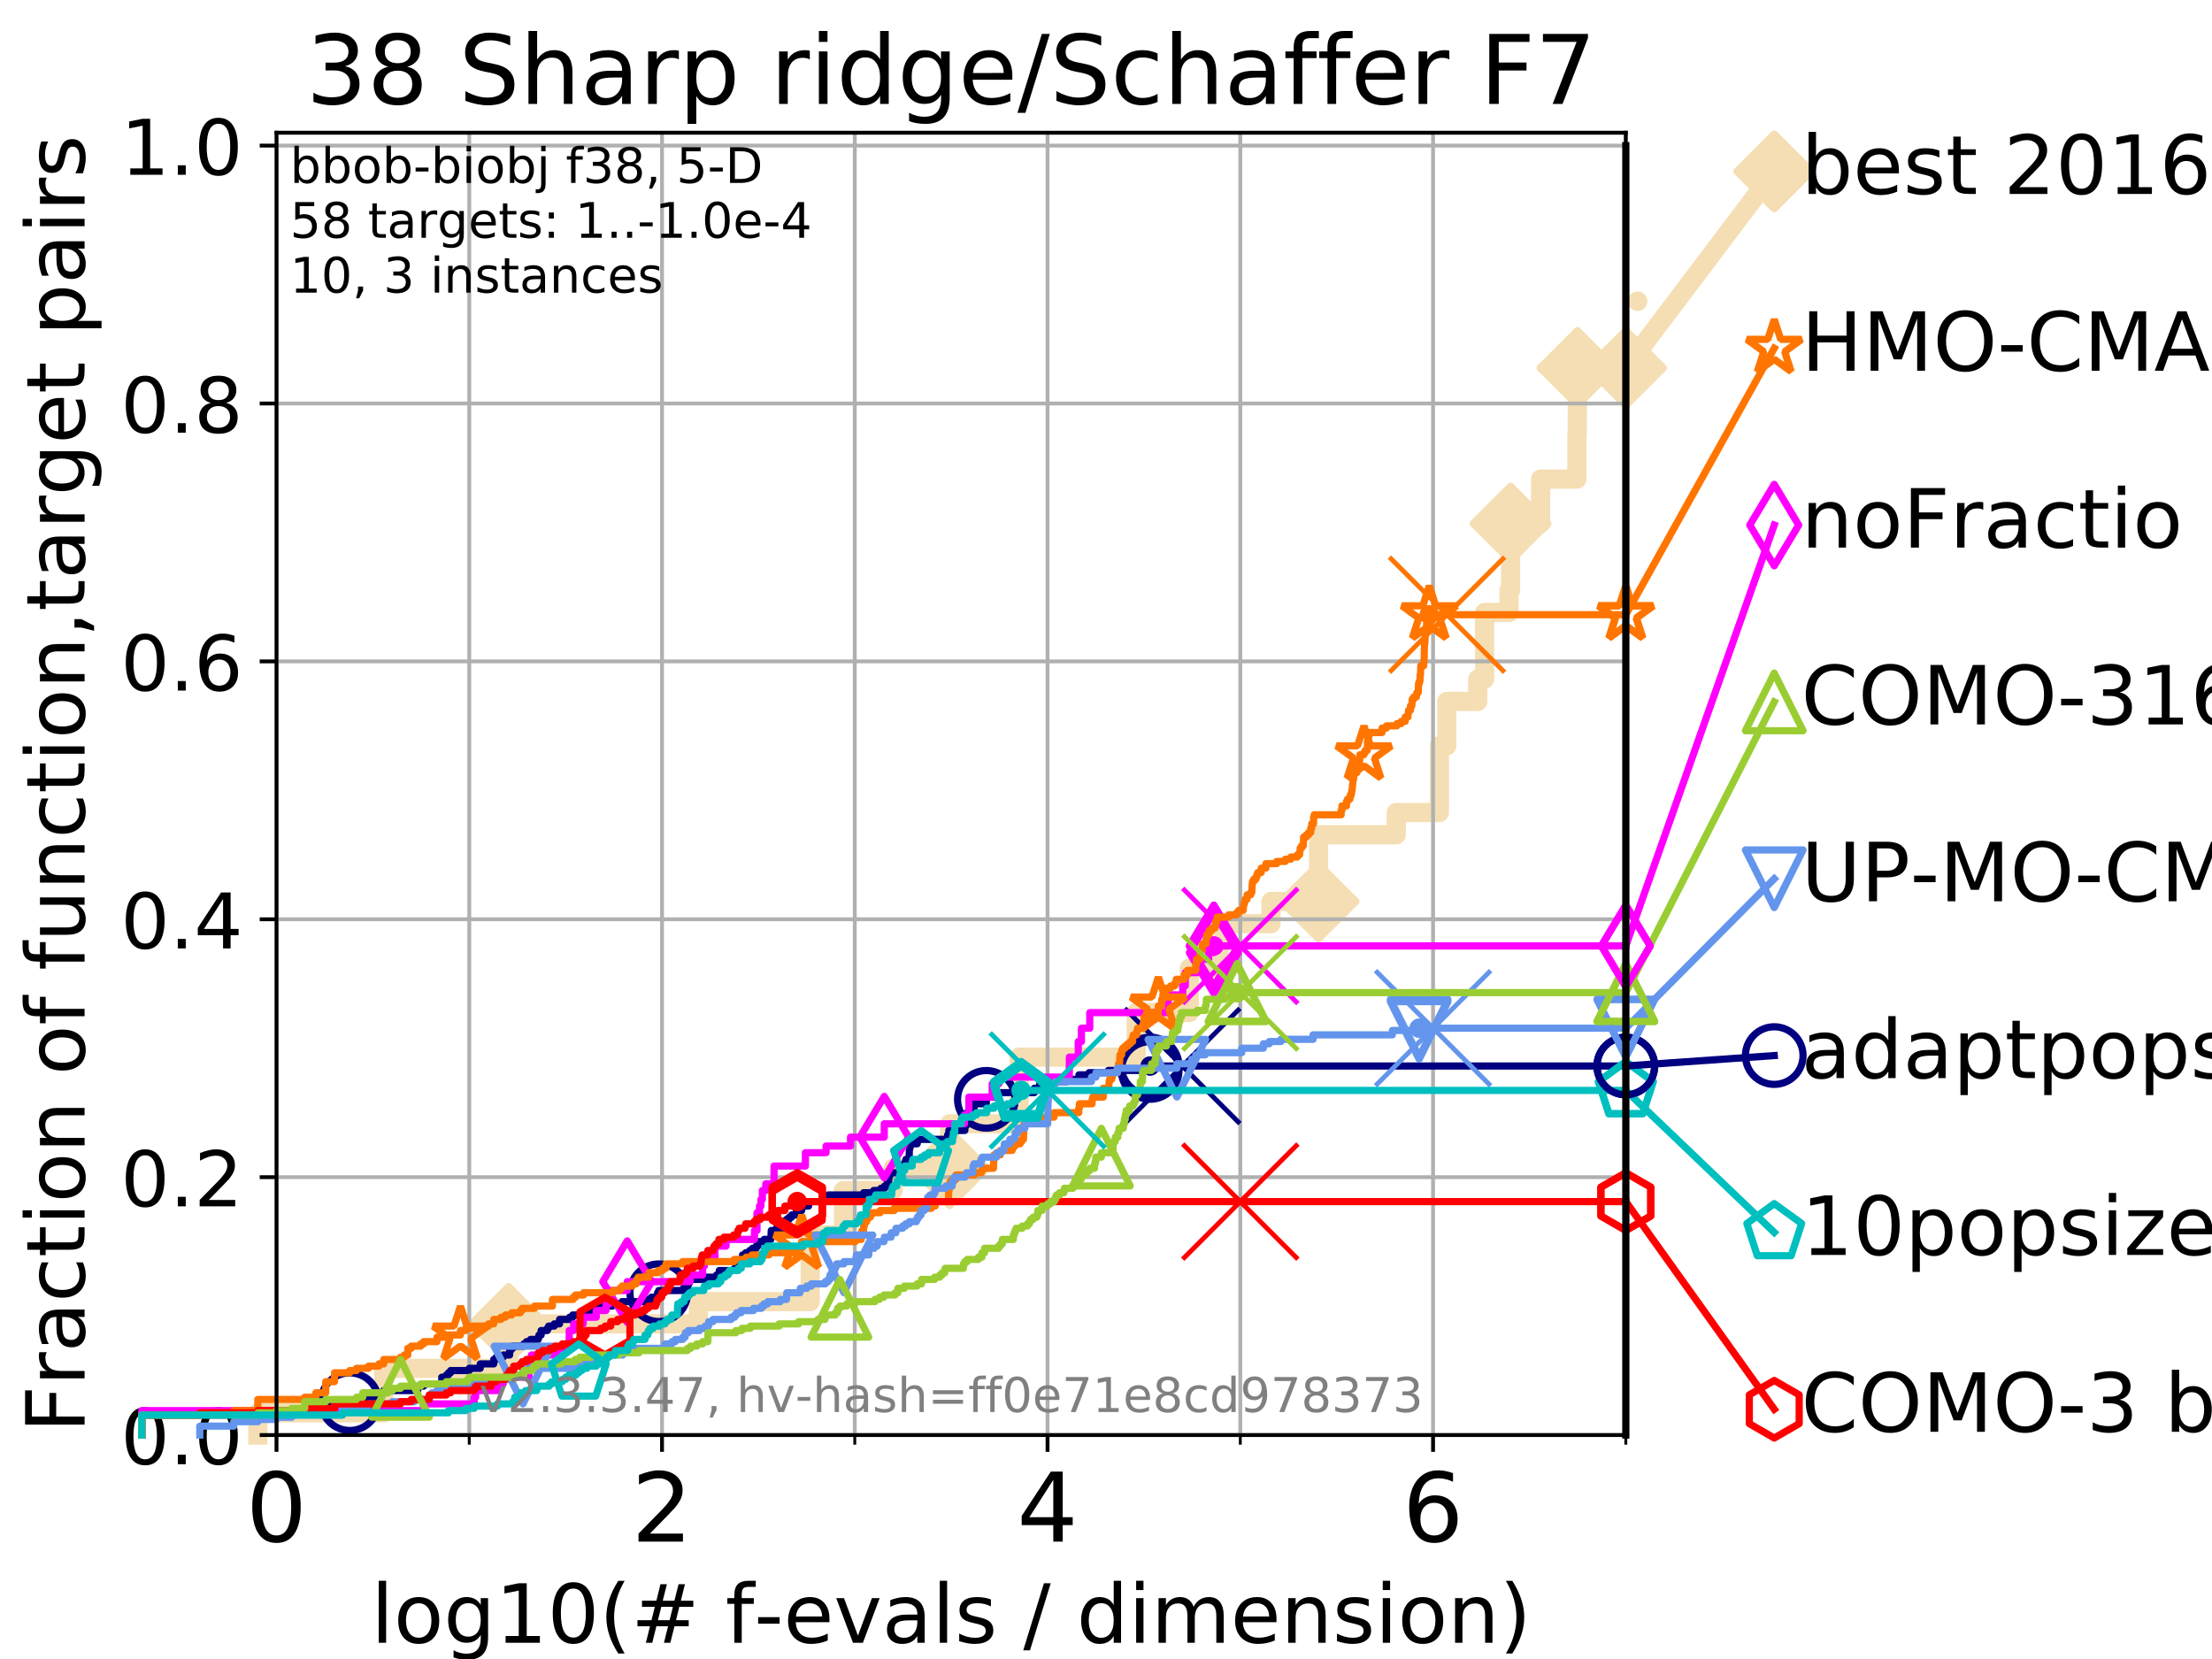 <?xml version="1.0" encoding="utf-8" standalone="no"?>
<!DOCTYPE svg PUBLIC "-//W3C//DTD SVG 1.1//EN"
  "http://www.w3.org/Graphics/SVG/1.1/DTD/svg11.dtd">
<!-- Created with matplotlib (https://matplotlib.org/) -->
<svg height="345.6pt" version="1.1" viewBox="0 0 460.8 345.6" width="460.8pt" xmlns="http://www.w3.org/2000/svg" xmlns:xlink="http://www.w3.org/1999/xlink">
 <defs>
  <style type="text/css">
*{stroke-linecap:butt;stroke-linejoin:round;}
  </style>
 </defs>
 <g id="figure_1">
  <g id="patch_1">
   <path d="M 0 345.6 
L 460.8 345.6 
L 460.8 0 
L 0 0 
z
" style="fill:#ffffff;"/>
  </g>
  <g id="axes_1">
   <g id="patch_2">
    <path d="M 57.6 298.944 
L 338.688 298.944 
L 338.688 27.648 
L 57.6 27.648 
z
" style="fill:#ffffff;"/>
   </g>
   <g id="line2d_1">
    <path d="M 53.709 298.944 
L 53.709 294.313 
L 79.939 294.313 
L 79.939 285.05 
L 105.952 285.05 
L 105.952 275.788 
L 145.486 275.788 
L 145.486 271.157 
L 168.776 271.157 
L 168.776 257.263 
L 175.702 257.263 
L 175.702 248.001 
L 186.024 248.001 
L 186.024 243.37 
L 197.844 243.37 
L 197.844 234.107 
L 212.319 234.107 
L 212.319 220.214 
L 236.689 220.214 
L 236.689 210.951 
L 247.747 210.951 
L 247.747 201.689 
L 253.919 201.689 
L 253.919 192.426 
L 264.777 192.426 
L 264.777 187.795 
L 274.676 187.795 
L 274.676 173.901 
L 290.865 173.901 
L 290.865 169.27 
L 299.856 169.27 
L 299.856 155.377 
L 301.385 155.377 
L 301.385 146.114 
L 307.846 146.114 
L 307.846 141.483 
L 309.27 141.483 
L 309.27 127.589 
L 314.357 127.589 
L 314.357 122.958 
L 314.677 122.958 
L 314.677 109.065 
L 320.935 109.065 
L 320.935 99.802 
L 328.498 99.802 
L 328.498 90.54 
L 328.57 90.54 
L 328.57 85.909 
L 328.606 85.909 
L 328.606 76.646 
L 338.688 76.646 
" style="fill:none;stroke:#f5deb3;stroke-linecap:square;stroke-width:4;"/>
   </g>
   <g id="line2d_2">
    <defs>
     <path d="M 0 7.778 
L 7.778 0 
L 0 -7.778 
L -7.778 0 
z
" id="mceb2362b33" style="stroke:#f5deb3;stroke-linejoin:miter;stroke-width:1.5;"/>
    </defs>
    <g>
     <use style="fill:#f5deb3;stroke:#f5deb3;stroke-linejoin:miter;stroke-width:1.5;" x="105.952" xlink:href="#mceb2362b33" y="275.788"/>
     <use style="fill:#f5deb3;stroke:#f5deb3;stroke-linejoin:miter;stroke-width:1.5;" x="197.844" xlink:href="#mceb2362b33" y="243.37"/>
     <use style="fill:#f5deb3;stroke:#f5deb3;stroke-linejoin:miter;stroke-width:1.5;" x="274.676" xlink:href="#mceb2362b33" y="187.795"/>
     <use style="fill:#f5deb3;stroke:#f5deb3;stroke-linejoin:miter;stroke-width:1.5;" x="314.677" xlink:href="#mceb2362b33" y="109.065"/>
     <use style="fill:#f5deb3;stroke:#f5deb3;stroke-linejoin:miter;stroke-width:1.5;" x="328.606" xlink:href="#mceb2362b33" y="76.646"/>
     <use style="fill:#f5deb3;stroke:#f5deb3;stroke-linejoin:miter;stroke-width:1.5;" x="338.688" xlink:href="#mceb2362b33" y="76.646"/>
    </g>
   </g>
   <g id="line2d_3">
    <path style="fill:none;stroke:#f5deb3;stroke-linecap:square;stroke-width:4;"/>
    <g/>
   </g>
   <g id="line2d_4">
    <path d="M 338.688 76.646 
L 369.608 35.706 
" style="fill:none;stroke:#f5deb3;stroke-linecap:square;stroke-width:4;"/>
    <g>
     <use style="fill:#f5deb3;stroke:#f5deb3;stroke-linejoin:miter;stroke-width:1.5;" x="338.688" xlink:href="#mceb2362b33" y="76.646"/>
     <use style="fill:#f5deb3;stroke:#f5deb3;stroke-linejoin:miter;stroke-width:1.5;" x="369.608" xlink:href="#mceb2362b33" y="35.706"/>
    </g>
   </g>
   <g id="matplotlib.axis_1">
    <g id="xtick_1">
     <g id="line2d_5">
      <path clip-path="url(#pdac7de7dac)" d="M 57.6 298.944 
L 57.6 27.648 
" style="fill:none;stroke:#b0b0b0;stroke-linecap:square;stroke-width:0.8;"/>
     </g>
     <g id="line2d_6">
      <defs>
       <path d="M 0 0 
L 0 3.5 
" id="mc62952145a" style="stroke:#000000;stroke-width:0.8;"/>
      </defs>
      <g>
       <use style="stroke:#000000;stroke-width:0.8;" x="57.6" xlink:href="#mc62952145a" y="298.944"/>
      </g>
     </g>
     <g id="text_1">
      <!-- 0 -->
      <defs>
       <path d="M 31.781 66.406 
Q 24.172 66.406 20.328 58.906 
Q 16.5 51.422 16.5 36.375 
Q 16.5 21.391 20.328 13.891 
Q 24.172 6.391 31.781 6.391 
Q 39.453 6.391 43.281 13.891 
Q 47.125 21.391 47.125 36.375 
Q 47.125 51.422 43.281 58.906 
Q 39.453 66.406 31.781 66.406 
z
M 31.781 74.219 
Q 44.047 74.219 50.516 64.516 
Q 56.984 54.828 56.984 36.375 
Q 56.984 17.969 50.516 8.266 
Q 44.047 -1.422 31.781 -1.422 
Q 19.531 -1.422 13.062 8.266 
Q 6.594 17.969 6.594 36.375 
Q 6.594 54.828 13.062 64.516 
Q 19.531 74.219 31.781 74.219 
z
" id="DejaVuSans-48"/>
      </defs>
      <g transform="translate(51.237 321.141)scale(0.2 -0.2)">
       <use xlink:href="#DejaVuSans-48"/>
      </g>
     </g>
    </g>
    <g id="xtick_2">
     <g id="line2d_7">
      <path clip-path="url(#pdac7de7dac)" d="M 137.911 298.944 
L 137.911 27.648 
" style="fill:none;stroke:#b0b0b0;stroke-linecap:square;stroke-width:0.8;"/>
     </g>
     <g id="line2d_8">
      <g>
       <use style="stroke:#000000;stroke-width:0.8;" x="137.911" xlink:href="#mc62952145a" y="298.944"/>
      </g>
     </g>
     <g id="text_2">
      <!-- 2 -->
      <defs>
       <path d="M 19.188 8.297 
L 53.609 8.297 
L 53.609 0 
L 7.328 0 
L 7.328 8.297 
Q 12.938 14.109 22.625 23.891 
Q 32.328 33.688 34.812 36.531 
Q 39.547 41.844 41.422 45.531 
Q 43.312 49.219 43.312 52.781 
Q 43.312 58.594 39.234 62.25 
Q 35.156 65.922 28.609 65.922 
Q 23.969 65.922 18.812 64.312 
Q 13.672 62.703 7.812 59.422 
L 7.812 69.391 
Q 13.766 71.781 18.938 73 
Q 24.125 74.219 28.422 74.219 
Q 39.75 74.219 46.484 68.547 
Q 53.219 62.891 53.219 53.422 
Q 53.219 48.922 51.531 44.891 
Q 49.859 40.875 45.406 35.406 
Q 44.188 33.984 37.641 27.219 
Q 31.109 20.453 19.188 8.297 
z
" id="DejaVuSans-50"/>
      </defs>
      <g transform="translate(131.548 321.141)scale(0.2 -0.2)">
       <use xlink:href="#DejaVuSans-50"/>
      </g>
     </g>
    </g>
    <g id="xtick_3">
     <g id="line2d_9">
      <path clip-path="url(#pdac7de7dac)" d="M 218.222 298.944 
L 218.222 27.648 
" style="fill:none;stroke:#b0b0b0;stroke-linecap:square;stroke-width:0.8;"/>
     </g>
     <g id="line2d_10">
      <g>
       <use style="stroke:#000000;stroke-width:0.8;" x="218.222" xlink:href="#mc62952145a" y="298.944"/>
      </g>
     </g>
     <g id="text_3">
      <!-- 4 -->
      <defs>
       <path d="M 37.797 64.312 
L 12.891 25.391 
L 37.797 25.391 
z
M 35.203 72.906 
L 47.609 72.906 
L 47.609 25.391 
L 58.016 25.391 
L 58.016 17.188 
L 47.609 17.188 
L 47.609 0 
L 37.797 0 
L 37.797 17.188 
L 4.891 17.188 
L 4.891 26.703 
z
" id="DejaVuSans-52"/>
      </defs>
      <g transform="translate(211.859 321.141)scale(0.2 -0.2)">
       <use xlink:href="#DejaVuSans-52"/>
      </g>
     </g>
    </g>
    <g id="xtick_4">
     <g id="line2d_11">
      <path clip-path="url(#pdac7de7dac)" d="M 298.533 298.944 
L 298.533 27.648 
" style="fill:none;stroke:#b0b0b0;stroke-linecap:square;stroke-width:0.8;"/>
     </g>
     <g id="line2d_12">
      <g>
       <use style="stroke:#000000;stroke-width:0.8;" x="298.533" xlink:href="#mc62952145a" y="298.944"/>
      </g>
     </g>
     <g id="text_4">
      <!-- 6 -->
      <defs>
       <path d="M 33.016 40.375 
Q 26.375 40.375 22.484 35.828 
Q 18.609 31.297 18.609 23.391 
Q 18.609 15.531 22.484 10.953 
Q 26.375 6.391 33.016 6.391 
Q 39.656 6.391 43.531 10.953 
Q 47.406 15.531 47.406 23.391 
Q 47.406 31.297 43.531 35.828 
Q 39.656 40.375 33.016 40.375 
z
M 52.594 71.297 
L 52.594 62.312 
Q 48.875 64.062 45.094 64.984 
Q 41.312 65.922 37.594 65.922 
Q 27.828 65.922 22.672 59.328 
Q 17.531 52.734 16.797 39.406 
Q 19.672 43.656 24.016 45.922 
Q 28.375 48.188 33.594 48.188 
Q 44.578 48.188 50.953 41.516 
Q 57.328 34.859 57.328 23.391 
Q 57.328 12.156 50.688 5.359 
Q 44.047 -1.422 33.016 -1.422 
Q 20.359 -1.422 13.672 8.266 
Q 6.984 17.969 6.984 36.375 
Q 6.984 53.656 15.188 63.938 
Q 23.391 74.219 37.203 74.219 
Q 40.922 74.219 44.703 73.484 
Q 48.484 72.75 52.594 71.297 
z
" id="DejaVuSans-54"/>
      </defs>
      <g transform="translate(292.17 321.141)scale(0.2 -0.2)">
       <use xlink:href="#DejaVuSans-54"/>
      </g>
     </g>
    </g>
    <g id="xtick_5">
     <g id="line2d_13">
      <path clip-path="url(#pdac7de7dac)" d="M 97.755 298.944 
L 97.755 27.648 
" style="fill:none;stroke:#b0b0b0;stroke-linecap:square;stroke-width:0.8;"/>
     </g>
     <g id="line2d_14">
      <defs>
       <path d="M 0 0 
L 0 2 
" id="md993cf7aa0" style="stroke:#000000;stroke-width:0.6;"/>
      </defs>
      <g>
       <use style="stroke:#000000;stroke-width:0.6;" x="97.755" xlink:href="#md993cf7aa0" y="298.944"/>
      </g>
     </g>
    </g>
    <g id="xtick_6">
     <g id="line2d_15">
      <path clip-path="url(#pdac7de7dac)" d="M 178.066 298.944 
L 178.066 27.648 
" style="fill:none;stroke:#b0b0b0;stroke-linecap:square;stroke-width:0.8;"/>
     </g>
     <g id="line2d_16">
      <g>
       <use style="stroke:#000000;stroke-width:0.6;" x="178.066" xlink:href="#md993cf7aa0" y="298.944"/>
      </g>
     </g>
    </g>
    <g id="xtick_7">
     <g id="line2d_17">
      <path clip-path="url(#pdac7de7dac)" d="M 258.377 298.944 
L 258.377 27.648 
" style="fill:none;stroke:#b0b0b0;stroke-linecap:square;stroke-width:0.8;"/>
     </g>
     <g id="line2d_18">
      <g>
       <use style="stroke:#000000;stroke-width:0.6;" x="258.377" xlink:href="#md993cf7aa0" y="298.944"/>
      </g>
     </g>
    </g>
    <g id="xtick_8">
     <g id="line2d_19">
      <path clip-path="url(#pdac7de7dac)" d="M 338.688 298.944 
L 338.688 27.648 
" style="fill:none;stroke:#b0b0b0;stroke-linecap:square;stroke-width:0.8;"/>
     </g>
     <g id="line2d_20">
      <g>
       <use style="stroke:#000000;stroke-width:0.6;" x="338.688" xlink:href="#md993cf7aa0" y="298.944"/>
      </g>
     </g>
    </g>
    <g id="text_5">
     <!-- log10(# f-evals / dimension) -->
     <defs>
      <path d="M 9.422 75.984 
L 18.406 75.984 
L 18.406 0 
L 9.422 0 
z
" id="DejaVuSans-108"/>
      <path d="M 30.609 48.391 
Q 23.391 48.391 19.188 42.75 
Q 14.984 37.109 14.984 27.297 
Q 14.984 17.484 19.156 11.844 
Q 23.344 6.203 30.609 6.203 
Q 37.797 6.203 41.984 11.859 
Q 46.188 17.531 46.188 27.297 
Q 46.188 37.016 41.984 42.703 
Q 37.797 48.391 30.609 48.391 
z
M 30.609 56 
Q 42.328 56 49.016 48.375 
Q 55.719 40.766 55.719 27.297 
Q 55.719 13.875 49.016 6.219 
Q 42.328 -1.422 30.609 -1.422 
Q 18.844 -1.422 12.172 6.219 
Q 5.516 13.875 5.516 27.297 
Q 5.516 40.766 12.172 48.375 
Q 18.844 56 30.609 56 
z
" id="DejaVuSans-111"/>
      <path d="M 45.406 27.984 
Q 45.406 37.75 41.375 43.109 
Q 37.359 48.484 30.078 48.484 
Q 22.859 48.484 18.828 43.109 
Q 14.797 37.75 14.797 27.984 
Q 14.797 18.266 18.828 12.891 
Q 22.859 7.516 30.078 7.516 
Q 37.359 7.516 41.375 12.891 
Q 45.406 18.266 45.406 27.984 
z
M 54.391 6.781 
Q 54.391 -7.172 48.188 -13.984 
Q 42 -20.797 29.203 -20.797 
Q 24.469 -20.797 20.266 -20.094 
Q 16.062 -19.391 12.109 -17.922 
L 12.109 -9.188 
Q 16.062 -11.328 19.922 -12.344 
Q 23.781 -13.375 27.781 -13.375 
Q 36.625 -13.375 41.016 -8.766 
Q 45.406 -4.156 45.406 5.172 
L 45.406 9.625 
Q 42.625 4.781 38.281 2.391 
Q 33.938 0 27.875 0 
Q 17.828 0 11.672 7.656 
Q 5.516 15.328 5.516 27.984 
Q 5.516 40.672 11.672 48.328 
Q 17.828 56 27.875 56 
Q 33.938 56 38.281 53.609 
Q 42.625 51.219 45.406 46.391 
L 45.406 54.688 
L 54.391 54.688 
z
" id="DejaVuSans-103"/>
      <path d="M 12.406 8.297 
L 28.516 8.297 
L 28.516 63.922 
L 10.984 60.406 
L 10.984 69.391 
L 28.422 72.906 
L 38.281 72.906 
L 38.281 8.297 
L 54.391 8.297 
L 54.391 0 
L 12.406 0 
z
" id="DejaVuSans-49"/>
      <path d="M 31 75.875 
Q 24.469 64.656 21.281 53.656 
Q 18.109 42.672 18.109 31.391 
Q 18.109 20.125 21.312 9.062 
Q 24.516 -2 31 -13.188 
L 23.188 -13.188 
Q 15.875 -1.703 12.234 9.375 
Q 8.594 20.453 8.594 31.391 
Q 8.594 42.281 12.203 53.312 
Q 15.828 64.359 23.188 75.875 
z
" id="DejaVuSans-40"/>
      <path d="M 51.125 44 
L 36.922 44 
L 32.812 27.688 
L 47.125 27.688 
z
M 43.797 71.781 
L 38.719 51.516 
L 52.984 51.516 
L 58.109 71.781 
L 65.922 71.781 
L 60.891 51.516 
L 76.125 51.516 
L 76.125 44 
L 58.984 44 
L 54.984 27.688 
L 70.516 27.688 
L 70.516 20.219 
L 53.078 20.219 
L 48 0 
L 40.188 0 
L 45.219 20.219 
L 30.906 20.219 
L 25.875 0 
L 18.016 0 
L 23.094 20.219 
L 7.719 20.219 
L 7.719 27.688 
L 24.906 27.688 
L 29 44 
L 13.281 44 
L 13.281 51.516 
L 30.906 51.516 
L 35.891 71.781 
z
" id="DejaVuSans-35"/>
      <path id="DejaVuSans-32"/>
      <path d="M 37.109 75.984 
L 37.109 68.5 
L 28.516 68.5 
Q 23.688 68.5 21.797 66.547 
Q 19.922 64.594 19.922 59.516 
L 19.922 54.688 
L 34.719 54.688 
L 34.719 47.703 
L 19.922 47.703 
L 19.922 0 
L 10.891 0 
L 10.891 47.703 
L 2.297 47.703 
L 2.297 54.688 
L 10.891 54.688 
L 10.891 58.5 
Q 10.891 67.625 15.141 71.797 
Q 19.391 75.984 28.609 75.984 
z
" id="DejaVuSans-102"/>
      <path d="M 4.891 31.391 
L 31.203 31.391 
L 31.203 23.391 
L 4.891 23.391 
z
" id="DejaVuSans-45"/>
      <path d="M 56.203 29.594 
L 56.203 25.203 
L 14.891 25.203 
Q 15.484 15.922 20.484 11.062 
Q 25.484 6.203 34.422 6.203 
Q 39.594 6.203 44.453 7.469 
Q 49.312 8.734 54.109 11.281 
L 54.109 2.781 
Q 49.266 0.734 44.188 -0.344 
Q 39.109 -1.422 33.891 -1.422 
Q 20.797 -1.422 13.156 6.188 
Q 5.516 13.812 5.516 26.812 
Q 5.516 40.234 12.766 48.109 
Q 20.016 56 32.328 56 
Q 43.359 56 49.781 48.891 
Q 56.203 41.797 56.203 29.594 
z
M 47.219 32.234 
Q 47.125 39.594 43.094 43.984 
Q 39.062 48.391 32.422 48.391 
Q 24.906 48.391 20.391 44.141 
Q 15.875 39.891 15.188 32.172 
z
" id="DejaVuSans-101"/>
      <path d="M 2.984 54.688 
L 12.5 54.688 
L 29.594 8.797 
L 46.688 54.688 
L 56.203 54.688 
L 35.688 0 
L 23.484 0 
z
" id="DejaVuSans-118"/>
      <path d="M 34.281 27.484 
Q 23.391 27.484 19.188 25 
Q 14.984 22.516 14.984 16.5 
Q 14.984 11.719 18.141 8.906 
Q 21.297 6.109 26.703 6.109 
Q 34.188 6.109 38.703 11.406 
Q 43.219 16.703 43.219 25.484 
L 43.219 27.484 
z
M 52.203 31.203 
L 52.203 0 
L 43.219 0 
L 43.219 8.297 
Q 40.141 3.328 35.547 0.953 
Q 30.953 -1.422 24.312 -1.422 
Q 15.922 -1.422 10.953 3.297 
Q 6 8.016 6 15.922 
Q 6 25.141 12.172 29.828 
Q 18.359 34.516 30.609 34.516 
L 43.219 34.516 
L 43.219 35.406 
Q 43.219 41.609 39.141 45 
Q 35.062 48.391 27.688 48.391 
Q 23 48.391 18.547 47.266 
Q 14.109 46.141 10.016 43.891 
L 10.016 52.203 
Q 14.938 54.109 19.578 55.047 
Q 24.219 56 28.609 56 
Q 40.484 56 46.344 49.844 
Q 52.203 43.703 52.203 31.203 
z
" id="DejaVuSans-97"/>
      <path d="M 44.281 53.078 
L 44.281 44.578 
Q 40.484 46.531 36.375 47.5 
Q 32.281 48.484 27.875 48.484 
Q 21.188 48.484 17.844 46.438 
Q 14.5 44.391 14.5 40.281 
Q 14.5 37.156 16.891 35.375 
Q 19.281 33.594 26.516 31.984 
L 29.594 31.297 
Q 39.156 29.25 43.188 25.516 
Q 47.219 21.781 47.219 15.094 
Q 47.219 7.469 41.188 3.016 
Q 35.156 -1.422 24.609 -1.422 
Q 20.219 -1.422 15.453 -0.562 
Q 10.688 0.297 5.422 2 
L 5.422 11.281 
Q 10.406 8.688 15.234 7.391 
Q 20.062 6.109 24.812 6.109 
Q 31.156 6.109 34.562 8.281 
Q 37.984 10.453 37.984 14.406 
Q 37.984 18.062 35.516 20.016 
Q 33.062 21.969 24.703 23.781 
L 21.578 24.516 
Q 13.234 26.266 9.516 29.906 
Q 5.812 33.547 5.812 39.891 
Q 5.812 47.609 11.281 51.797 
Q 16.75 56 26.812 56 
Q 31.781 56 36.172 55.266 
Q 40.578 54.547 44.281 53.078 
z
" id="DejaVuSans-115"/>
      <path d="M 25.391 72.906 
L 33.688 72.906 
L 8.297 -9.281 
L 0 -9.281 
z
" id="DejaVuSans-47"/>
      <path d="M 45.406 46.391 
L 45.406 75.984 
L 54.391 75.984 
L 54.391 0 
L 45.406 0 
L 45.406 8.203 
Q 42.578 3.328 38.25 0.953 
Q 33.938 -1.422 27.875 -1.422 
Q 17.969 -1.422 11.734 6.484 
Q 5.516 14.406 5.516 27.297 
Q 5.516 40.188 11.734 48.094 
Q 17.969 56 27.875 56 
Q 33.938 56 38.25 53.625 
Q 42.578 51.266 45.406 46.391 
z
M 14.797 27.297 
Q 14.797 17.391 18.875 11.75 
Q 22.953 6.109 30.078 6.109 
Q 37.203 6.109 41.297 11.75 
Q 45.406 17.391 45.406 27.297 
Q 45.406 37.203 41.297 42.844 
Q 37.203 48.484 30.078 48.484 
Q 22.953 48.484 18.875 42.844 
Q 14.797 37.203 14.797 27.297 
z
" id="DejaVuSans-100"/>
      <path d="M 9.422 54.688 
L 18.406 54.688 
L 18.406 0 
L 9.422 0 
z
M 9.422 75.984 
L 18.406 75.984 
L 18.406 64.594 
L 9.422 64.594 
z
" id="DejaVuSans-105"/>
      <path d="M 52 44.188 
Q 55.375 50.25 60.062 53.125 
Q 64.75 56 71.094 56 
Q 79.641 56 84.281 50.016 
Q 88.922 44.047 88.922 33.016 
L 88.922 0 
L 79.891 0 
L 79.891 32.719 
Q 79.891 40.578 77.094 44.375 
Q 74.312 48.188 68.609 48.188 
Q 61.625 48.188 57.562 43.547 
Q 53.516 38.922 53.516 30.906 
L 53.516 0 
L 44.484 0 
L 44.484 32.719 
Q 44.484 40.625 41.703 44.406 
Q 38.922 48.188 33.109 48.188 
Q 26.219 48.188 22.156 43.531 
Q 18.109 38.875 18.109 30.906 
L 18.109 0 
L 9.078 0 
L 9.078 54.688 
L 18.109 54.688 
L 18.109 46.188 
Q 21.188 51.219 25.484 53.609 
Q 29.781 56 35.688 56 
Q 41.656 56 45.828 52.969 
Q 50 49.953 52 44.188 
z
" id="DejaVuSans-109"/>
      <path d="M 54.891 33.016 
L 54.891 0 
L 45.906 0 
L 45.906 32.719 
Q 45.906 40.484 42.875 44.328 
Q 39.844 48.188 33.797 48.188 
Q 26.516 48.188 22.312 43.547 
Q 18.109 38.922 18.109 30.906 
L 18.109 0 
L 9.078 0 
L 9.078 54.688 
L 18.109 54.688 
L 18.109 46.188 
Q 21.344 51.125 25.703 53.562 
Q 30.078 56 35.797 56 
Q 45.219 56 50.047 50.172 
Q 54.891 44.344 54.891 33.016 
z
" id="DejaVuSans-110"/>
      <path d="M 8.016 75.875 
L 15.828 75.875 
Q 23.141 64.359 26.781 53.312 
Q 30.422 42.281 30.422 31.391 
Q 30.422 20.453 26.781 9.375 
Q 23.141 -1.703 15.828 -13.188 
L 8.016 -13.188 
Q 14.5 -2 17.703 9.062 
Q 20.906 20.125 20.906 31.391 
Q 20.906 42.672 17.703 53.656 
Q 14.5 64.656 8.016 75.875 
z
" id="DejaVuSans-41"/>
     </defs>
     <g transform="translate(77.303 342.218)scale(0.17 -0.17)">
      <use xlink:href="#DejaVuSans-108"/>
      <use x="27.783" xlink:href="#DejaVuSans-111"/>
      <use x="88.965" xlink:href="#DejaVuSans-103"/>
      <use x="152.441" xlink:href="#DejaVuSans-49"/>
      <use x="216.064" xlink:href="#DejaVuSans-48"/>
      <use x="279.688" xlink:href="#DejaVuSans-40"/>
      <use x="318.701" xlink:href="#DejaVuSans-35"/>
      <use x="402.49" xlink:href="#DejaVuSans-32"/>
      <use x="434.277" xlink:href="#DejaVuSans-102"/>
      <use x="469.404" xlink:href="#DejaVuSans-45"/>
      <use x="505.488" xlink:href="#DejaVuSans-101"/>
      <use x="567.012" xlink:href="#DejaVuSans-118"/>
      <use x="626.191" xlink:href="#DejaVuSans-97"/>
      <use x="687.471" xlink:href="#DejaVuSans-108"/>
      <use x="715.254" xlink:href="#DejaVuSans-115"/>
      <use x="767.354" xlink:href="#DejaVuSans-32"/>
      <use x="799.141" xlink:href="#DejaVuSans-47"/>
      <use x="832.832" xlink:href="#DejaVuSans-32"/>
      <use x="864.619" xlink:href="#DejaVuSans-100"/>
      <use x="928.096" xlink:href="#DejaVuSans-105"/>
      <use x="955.879" xlink:href="#DejaVuSans-109"/>
      <use x="1053.291" xlink:href="#DejaVuSans-101"/>
      <use x="1114.814" xlink:href="#DejaVuSans-110"/>
      <use x="1178.193" xlink:href="#DejaVuSans-115"/>
      <use x="1230.293" xlink:href="#DejaVuSans-105"/>
      <use x="1258.076" xlink:href="#DejaVuSans-111"/>
      <use x="1319.258" xlink:href="#DejaVuSans-110"/>
      <use x="1382.637" xlink:href="#DejaVuSans-41"/>
     </g>
    </g>
   </g>
   <g id="matplotlib.axis_2">
    <g id="ytick_1">
     <g id="line2d_21">
      <path clip-path="url(#pdac7de7dac)" d="M 57.6 298.944 
L 338.688 298.944 
" style="fill:none;stroke:#b0b0b0;stroke-linecap:square;stroke-width:0.8;"/>
     </g>
     <g id="line2d_22">
      <defs>
       <path d="M 0 0 
L -3.5 0 
" id="m36543b3111" style="stroke:#000000;stroke-width:0.8;"/>
      </defs>
      <g>
       <use style="stroke:#000000;stroke-width:0.8;" x="57.6" xlink:href="#m36543b3111" y="298.944"/>
      </g>
     </g>
     <g id="text_6">
      <!-- 0.0 -->
      <defs>
       <path d="M 10.688 12.406 
L 21 12.406 
L 21 0 
L 10.688 0 
z
" id="DejaVuSans-46"/>
      </defs>
      <g transform="translate(25.155 305.023)scale(0.16 -0.16)">
       <use xlink:href="#DejaVuSans-48"/>
       <use x="63.623" xlink:href="#DejaVuSans-46"/>
       <use x="95.41" xlink:href="#DejaVuSans-48"/>
      </g>
     </g>
    </g>
    <g id="ytick_2">
     <g id="line2d_23">
      <path clip-path="url(#pdac7de7dac)" d="M 57.6 245.222 
L 338.688 245.222 
" style="fill:none;stroke:#b0b0b0;stroke-linecap:square;stroke-width:0.8;"/>
     </g>
     <g id="line2d_24">
      <g>
       <use style="stroke:#000000;stroke-width:0.8;" x="57.6" xlink:href="#m36543b3111" y="245.222"/>
      </g>
     </g>
     <g id="text_7">
      <!-- 0.2 -->
      <g transform="translate(25.155 251.301)scale(0.16 -0.16)">
       <use xlink:href="#DejaVuSans-48"/>
       <use x="63.623" xlink:href="#DejaVuSans-46"/>
       <use x="95.41" xlink:href="#DejaVuSans-50"/>
      </g>
     </g>
    </g>
    <g id="ytick_3">
     <g id="line2d_25">
      <path clip-path="url(#pdac7de7dac)" d="M 57.6 191.5 
L 338.688 191.5 
" style="fill:none;stroke:#b0b0b0;stroke-linecap:square;stroke-width:0.8;"/>
     </g>
     <g id="line2d_26">
      <g>
       <use style="stroke:#000000;stroke-width:0.8;" x="57.6" xlink:href="#m36543b3111" y="191.5"/>
      </g>
     </g>
     <g id="text_8">
      <!-- 0.4 -->
      <g transform="translate(25.155 197.579)scale(0.16 -0.16)">
       <use xlink:href="#DejaVuSans-48"/>
       <use x="63.623" xlink:href="#DejaVuSans-46"/>
       <use x="95.41" xlink:href="#DejaVuSans-52"/>
      </g>
     </g>
    </g>
    <g id="ytick_4">
     <g id="line2d_27">
      <path clip-path="url(#pdac7de7dac)" d="M 57.6 137.778 
L 338.688 137.778 
" style="fill:none;stroke:#b0b0b0;stroke-linecap:square;stroke-width:0.8;"/>
     </g>
     <g id="line2d_28">
      <g>
       <use style="stroke:#000000;stroke-width:0.8;" x="57.6" xlink:href="#m36543b3111" y="137.778"/>
      </g>
     </g>
     <g id="text_9">
      <!-- 0.6 -->
      <g transform="translate(25.155 143.857)scale(0.16 -0.16)">
       <use xlink:href="#DejaVuSans-48"/>
       <use x="63.623" xlink:href="#DejaVuSans-46"/>
       <use x="95.41" xlink:href="#DejaVuSans-54"/>
      </g>
     </g>
    </g>
    <g id="ytick_5">
     <g id="line2d_29">
      <path clip-path="url(#pdac7de7dac)" d="M 57.6 84.056 
L 338.688 84.056 
" style="fill:none;stroke:#b0b0b0;stroke-linecap:square;stroke-width:0.8;"/>
     </g>
     <g id="line2d_30">
      <g>
       <use style="stroke:#000000;stroke-width:0.8;" x="57.6" xlink:href="#m36543b3111" y="84.056"/>
      </g>
     </g>
     <g id="text_10">
      <!-- 0.8 -->
      <defs>
       <path d="M 31.781 34.625 
Q 24.75 34.625 20.719 30.859 
Q 16.703 27.094 16.703 20.516 
Q 16.703 13.922 20.719 10.156 
Q 24.75 6.391 31.781 6.391 
Q 38.812 6.391 42.859 10.172 
Q 46.922 13.969 46.922 20.516 
Q 46.922 27.094 42.891 30.859 
Q 38.875 34.625 31.781 34.625 
z
M 21.922 38.812 
Q 15.578 40.375 12.031 44.719 
Q 8.5 49.078 8.5 55.328 
Q 8.5 64.062 14.719 69.141 
Q 20.953 74.219 31.781 74.219 
Q 42.672 74.219 48.875 69.141 
Q 55.078 64.062 55.078 55.328 
Q 55.078 49.078 51.531 44.719 
Q 48 40.375 41.703 38.812 
Q 48.828 37.156 52.797 32.312 
Q 56.781 27.484 56.781 20.516 
Q 56.781 9.906 50.312 4.234 
Q 43.844 -1.422 31.781 -1.422 
Q 19.734 -1.422 13.25 4.234 
Q 6.781 9.906 6.781 20.516 
Q 6.781 27.484 10.781 32.312 
Q 14.797 37.156 21.922 38.812 
z
M 18.312 54.391 
Q 18.312 48.734 21.844 45.562 
Q 25.391 42.391 31.781 42.391 
Q 38.141 42.391 41.719 45.562 
Q 45.312 48.734 45.312 54.391 
Q 45.312 60.062 41.719 63.234 
Q 38.141 66.406 31.781 66.406 
Q 25.391 66.406 21.844 63.234 
Q 18.312 60.062 18.312 54.391 
z
" id="DejaVuSans-56"/>
      </defs>
      <g transform="translate(25.155 90.135)scale(0.16 -0.16)">
       <use xlink:href="#DejaVuSans-48"/>
       <use x="63.623" xlink:href="#DejaVuSans-46"/>
       <use x="95.41" xlink:href="#DejaVuSans-56"/>
      </g>
     </g>
    </g>
    <g id="ytick_6">
     <g id="line2d_31">
      <path clip-path="url(#pdac7de7dac)" d="M 57.6 30.334 
L 338.688 30.334 
" style="fill:none;stroke:#b0b0b0;stroke-linecap:square;stroke-width:0.8;"/>
     </g>
     <g id="line2d_32">
      <g>
       <use style="stroke:#000000;stroke-width:0.8;" x="57.6" xlink:href="#m36543b3111" y="30.334"/>
      </g>
     </g>
     <g id="text_11">
      <!-- 1.0 -->
      <g transform="translate(25.155 36.413)scale(0.16 -0.16)">
       <use xlink:href="#DejaVuSans-49"/>
       <use x="63.623" xlink:href="#DejaVuSans-46"/>
       <use x="95.41" xlink:href="#DejaVuSans-48"/>
      </g>
     </g>
    </g>
    <g id="text_12">
     <!-- Fraction of function,target pairs -->
     <defs>
      <path d="M 9.812 72.906 
L 51.703 72.906 
L 51.703 64.594 
L 19.672 64.594 
L 19.672 43.109 
L 48.578 43.109 
L 48.578 34.812 
L 19.672 34.812 
L 19.672 0 
L 9.812 0 
z
" id="DejaVuSans-70"/>
      <path d="M 41.109 46.297 
Q 39.594 47.172 37.812 47.578 
Q 36.031 48 33.891 48 
Q 26.266 48 22.188 43.047 
Q 18.109 38.094 18.109 28.812 
L 18.109 0 
L 9.078 0 
L 9.078 54.688 
L 18.109 54.688 
L 18.109 46.188 
Q 20.953 51.172 25.484 53.578 
Q 30.031 56 36.531 56 
Q 37.453 56 38.578 55.875 
Q 39.703 55.766 41.062 55.516 
z
" id="DejaVuSans-114"/>
      <path d="M 48.781 52.594 
L 48.781 44.188 
Q 44.969 46.297 41.141 47.344 
Q 37.312 48.391 33.406 48.391 
Q 24.656 48.391 19.812 42.844 
Q 14.984 37.312 14.984 27.297 
Q 14.984 17.281 19.812 11.734 
Q 24.656 6.203 33.406 6.203 
Q 37.312 6.203 41.141 7.25 
Q 44.969 8.297 48.781 10.406 
L 48.781 2.094 
Q 45.016 0.344 40.984 -0.531 
Q 36.969 -1.422 32.422 -1.422 
Q 20.062 -1.422 12.781 6.344 
Q 5.516 14.109 5.516 27.297 
Q 5.516 40.672 12.859 48.328 
Q 20.219 56 33.016 56 
Q 37.156 56 41.109 55.141 
Q 45.062 54.297 48.781 52.594 
z
" id="DejaVuSans-99"/>
      <path d="M 18.312 70.219 
L 18.312 54.688 
L 36.812 54.688 
L 36.812 47.703 
L 18.312 47.703 
L 18.312 18.016 
Q 18.312 11.328 20.141 9.422 
Q 21.969 7.516 27.594 7.516 
L 36.812 7.516 
L 36.812 0 
L 27.594 0 
Q 17.188 0 13.234 3.875 
Q 9.281 7.766 9.281 18.016 
L 9.281 47.703 
L 2.688 47.703 
L 2.688 54.688 
L 9.281 54.688 
L 9.281 70.219 
z
" id="DejaVuSans-116"/>
      <path d="M 8.5 21.578 
L 8.5 54.688 
L 17.484 54.688 
L 17.484 21.922 
Q 17.484 14.156 20.5 10.266 
Q 23.531 6.391 29.594 6.391 
Q 36.859 6.391 41.078 11.031 
Q 45.312 15.672 45.312 23.688 
L 45.312 54.688 
L 54.297 54.688 
L 54.297 0 
L 45.312 0 
L 45.312 8.406 
Q 42.047 3.422 37.719 1 
Q 33.406 -1.422 27.688 -1.422 
Q 18.266 -1.422 13.375 4.438 
Q 8.5 10.297 8.5 21.578 
z
M 31.109 56 
z
" id="DejaVuSans-117"/>
      <path d="M 11.719 12.406 
L 22.016 12.406 
L 22.016 4 
L 14.016 -11.625 
L 7.719 -11.625 
L 11.719 4 
z
" id="DejaVuSans-44"/>
      <path d="M 18.109 8.203 
L 18.109 -20.797 
L 9.078 -20.797 
L 9.078 54.688 
L 18.109 54.688 
L 18.109 46.391 
Q 20.953 51.266 25.266 53.625 
Q 29.594 56 35.594 56 
Q 45.562 56 51.781 48.094 
Q 58.016 40.188 58.016 27.297 
Q 58.016 14.406 51.781 6.484 
Q 45.562 -1.422 35.594 -1.422 
Q 29.594 -1.422 25.266 0.953 
Q 20.953 3.328 18.109 8.203 
z
M 48.688 27.297 
Q 48.688 37.203 44.609 42.844 
Q 40.531 48.484 33.406 48.484 
Q 26.266 48.484 22.188 42.844 
Q 18.109 37.203 18.109 27.297 
Q 18.109 17.391 22.188 11.75 
Q 26.266 6.109 33.406 6.109 
Q 40.531 6.109 44.609 11.75 
Q 48.688 17.391 48.688 27.297 
z
" id="DejaVuSans-112"/>
     </defs>
     <g transform="translate(17.62 298.435)rotate(-90)scale(0.17 -0.17)">
      <use xlink:href="#DejaVuSans-70"/>
      <use x="57.41" xlink:href="#DejaVuSans-114"/>
      <use x="98.523" xlink:href="#DejaVuSans-97"/>
      <use x="159.803" xlink:href="#DejaVuSans-99"/>
      <use x="214.783" xlink:href="#DejaVuSans-116"/>
      <use x="253.992" xlink:href="#DejaVuSans-105"/>
      <use x="281.775" xlink:href="#DejaVuSans-111"/>
      <use x="342.957" xlink:href="#DejaVuSans-110"/>
      <use x="406.336" xlink:href="#DejaVuSans-32"/>
      <use x="438.123" xlink:href="#DejaVuSans-111"/>
      <use x="499.305" xlink:href="#DejaVuSans-102"/>
      <use x="534.51" xlink:href="#DejaVuSans-32"/>
      <use x="566.297" xlink:href="#DejaVuSans-102"/>
      <use x="601.502" xlink:href="#DejaVuSans-117"/>
      <use x="664.881" xlink:href="#DejaVuSans-110"/>
      <use x="728.26" xlink:href="#DejaVuSans-99"/>
      <use x="783.24" xlink:href="#DejaVuSans-116"/>
      <use x="822.449" xlink:href="#DejaVuSans-105"/>
      <use x="850.232" xlink:href="#DejaVuSans-111"/>
      <use x="911.414" xlink:href="#DejaVuSans-110"/>
      <use x="974.793" xlink:href="#DejaVuSans-44"/>
      <use x="1006.58" xlink:href="#DejaVuSans-116"/>
      <use x="1045.789" xlink:href="#DejaVuSans-97"/>
      <use x="1107.068" xlink:href="#DejaVuSans-114"/>
      <use x="1148.166" xlink:href="#DejaVuSans-103"/>
      <use x="1211.643" xlink:href="#DejaVuSans-101"/>
      <use x="1273.166" xlink:href="#DejaVuSans-116"/>
      <use x="1312.375" xlink:href="#DejaVuSans-32"/>
      <use x="1344.162" xlink:href="#DejaVuSans-112"/>
      <use x="1407.639" xlink:href="#DejaVuSans-97"/>
      <use x="1468.918" xlink:href="#DejaVuSans-105"/>
      <use x="1496.701" xlink:href="#DejaVuSans-114"/>
      <use x="1537.814" xlink:href="#DejaVuSans-115"/>
     </g>
    </g>
   </g>
   <g id="line2d_33">
    <defs>
     <path d="M 0 1.5 
C 0.398 1.5 0.779 1.342 1.061 1.061 
C 1.342 0.779 1.5 0.398 1.5 0 
C 1.5 -0.398 1.342 -0.779 1.061 -1.061 
C 0.779 -1.342 0.398 -1.5 0 -1.5 
C -0.398 -1.5 -0.779 -1.342 -1.061 -1.061 
C -1.342 -0.779 -1.5 -0.398 -1.5 0 
C -1.5 0.398 -1.342 0.779 -1.061 1.061 
C -0.779 1.342 -0.398 1.5 0 1.5 
z
" id="m38de410d6c" style="stroke:#f5deb3;"/>
    </defs>
    <g>
     <use style="fill:#f5deb3;stroke:#f5deb3;" x="341.139" xlink:href="#m38de410d6c" y="62.753"/>
     <use style="fill:#f5deb3;stroke:#f5deb3;" x="341.139" xlink:href="#m38de410d6c" y="62.753"/>
    </g>
   </g>
   <g id="line2d_34">
    <defs>
     <path d="M 0 1.5 
C 0.398 1.5 0.779 1.342 1.061 1.061 
C 1.342 0.779 1.5 0.398 1.5 0 
C 1.5 -0.398 1.342 -0.779 1.061 -1.061 
C 0.779 -1.342 0.398 -1.5 0 -1.5 
C -0.398 -1.5 -0.779 -1.342 -1.061 -1.061 
C -1.342 -0.779 -1.5 -0.398 -1.5 0 
C -1.5 0.398 -1.342 0.779 -1.061 1.061 
C -0.779 1.342 -0.398 1.5 0 1.5 
z
" id="mdff65c591c" style="stroke:#000080;"/>
    </defs>
    <g>
     <use style="fill:#000080;stroke:#000080;" x="239.601" xlink:href="#mdff65c591c" y="222.066"/>
     <use style="fill:#000080;stroke:#000080;" x="239.601" xlink:href="#mdff65c591c" y="222.066"/>
    </g>
   </g>
   <g id="line2d_35">
    <path d="M 29.533 298.944 
L 29.533 294.776 
L 48.692 294.776 
L 48.692 294.313 
L 57.6 294.313 
L 57.6 293.85 
L 67.851 293.85 
L 67.851 292.923 
L 72.868 292.923 
L 72.868 291.997 
L 76.759 291.997 
L 76.759 291.534 
L 77.885 291.534 
L 77.885 290.608 
L 78.942 290.608 
L 78.942 290.145 
L 79.939 290.145 
L 79.939 289.682 
L 87.01 289.682 
L 87.01 288.755 
L 88.256 288.755 
L 88.256 288.292 
L 92.027 288.292 
L 92.027 286.903 
L 92.969 286.903 
L 92.969 286.44 
L 93.422 286.44 
L 93.422 285.977 
L 93.864 285.977 
L 93.864 285.514 
L 97.755 285.514 
L 97.755 285.05 
L 100.04 285.05 
L 100.04 284.124 
L 102.859 284.124 
L 102.859 283.198 
L 103.372 283.198 
L 103.372 282.735 
L 104.826 282.735 
L 104.826 282.272 
L 106.169 282.272 
L 106.169 281.345 
L 106.383 281.345 
L 106.383 280.882 
L 106.803 280.882 
L 106.803 280.419 
L 109.132 280.419 
L 109.132 279.956 
L 109.668 279.956 
L 109.668 279.493 
L 110.527 279.493 
L 110.527 279.03 
L 112.128 279.03 
L 112.128 278.567 
L 112.281 278.567 
L 112.281 278.104 
L 112.73 278.104 
L 112.73 277.177 
L 114.012 277.177 
L 114.012 276.714 
L 114.284 276.714 
L 114.284 276.251 
L 115.46 276.251 
L 115.46 275.788 
L 116.562 275.788 
L 116.562 274.862 
L 118.682 274.862 
L 118.682 274.399 
L 119.301 274.399 
L 119.301 273.935 
L 121.31 273.935 
L 121.31 273.472 
L 122.018 273.472 
L 122.018 273.009 
L 123.111 273.009 
L 123.111 272.546 
L 123.985 272.546 
L 123.985 272.083 
L 127.548 272.083 
L 127.548 271.62 
L 129.574 271.62 
L 129.574 271.157 
L 134.365 271.157 
L 134.365 270.694 
L 135.682 270.694 
L 135.682 270.231 
L 136.98 270.231 
L 136.98 269.304 
L 137.235 269.304 
L 137.235 268.841 
L 142.352 268.841 
L 142.352 268.378 
L 143.299 268.378 
L 143.299 267.452 
L 143.528 267.452 
L 143.528 266.526 
L 146.937 266.526 
L 146.937 266.062 
L 149.269 266.062 
L 149.269 265.599 
L 149.841 265.599 
L 149.841 264.673 
L 153.032 264.673 
L 153.032 264.21 
L 153.424 264.21 
L 153.424 263.284 
L 154.385 263.284 
L 154.385 262.821 
L 154.521 262.821 
L 154.521 262.357 
L 154.681 262.357 
L 154.681 261.431 
L 155.348 261.431 
L 155.348 260.968 
L 156.175 260.968 
L 156.175 260.505 
L 156.765 260.505 
L 156.765 260.042 
L 157.529 260.042 
L 157.529 259.579 
L 157.887 259.579 
L 157.987 258.653 
L 159.181 258.653 
L 159.181 258.189 
L 160.576 258.189 
L 160.671 256.337 
L 161.708 256.337 
L 161.708 255.874 
L 163.078 255.874 
L 163.078 254.948 
L 163.828 254.948 
L 163.828 254.021 
L 164.395 254.021 
L 164.395 253.558 
L 164.914 253.558 
L 164.914 253.095 
L 165.901 253.095 
L 165.901 252.169 
L 167.014 252.169 
L 167.014 251.243 
L 168.446 251.243 
L 168.446 250.316 
L 171.585 250.316 
L 171.585 249.853 
L 172.535 249.853 
L 172.559 248.927 
L 179.899 248.927 
L 179.899 248.464 
L 182 248.464 
L 182 248.001 
L 183.526 248.001 
L 183.526 247.538 
L 184.272 247.538 
L 184.272 247.075 
L 184.847 247.075 
L 184.847 246.148 
L 185.137 246.148 
L 185.172 245.222 
L 185.265 245.222 
L 185.265 244.759 
L 185.423 244.759 
L 185.423 244.296 
L 187.732 244.296 
L 187.732 243.833 
L 188.1 243.833 
L 188.1 243.37 
L 188.284 243.37 
L 188.284 242.443 
L 188.59 242.443 
L 188.59 241.98 
L 188.717 241.98 
L 188.717 241.517 
L 189.368 241.517 
L 189.455 239.201 
L 189.569 239.201 
L 189.569 238.275 
L 191.066 238.275 
L 191.066 237.812 
L 191.207 237.812 
L 191.207 237.349 
L 197.408 237.349 
L 197.408 236.423 
L 197.66 236.423 
L 197.66 235.496 
L 200.99 235.496 
L 200.99 234.57 
L 201.249 234.57 
L 201.249 233.644 
L 201.421 233.644 
L 201.429 231.792 
L 202.57 231.792 
L 202.57 230.865 
L 202.925 230.865 
L 202.925 229.939 
L 205.462 229.939 
L 205.476 228.55 
L 207.305 228.55 
L 207.305 227.623 
L 215.466 227.623 
L 215.466 226.697 
L 216.593 226.697 
L 216.593 225.771 
L 218.094 225.771 
L 218.094 225.308 
L 222.288 225.308 
L 222.288 224.845 
L 224.759 224.845 
L 224.759 223.918 
L 226.888 223.918 
L 226.888 223.455 
L 230.884 223.455 
L 230.884 222.992 
L 239.601 222.992 
L 239.601 222.066 
L 338.688 222.066 
L 338.688 222.066 
" style="fill:none;stroke:#000080;stroke-linecap:square;stroke-width:1.5;"/>
   </g>
   <g id="line2d_36">
    <defs>
     <path d="M 0 6 
C 1.591 6 3.117 5.368 4.243 4.243 
C 5.368 3.117 6 1.591 6 0 
C 6 -1.591 5.368 -3.117 4.243 -4.243 
C 3.117 -5.368 1.591 -6 0 -6 
C -1.591 -6 -3.117 -5.368 -4.243 -4.243 
C -5.368 -3.117 -6 -1.591 -6 0 
C -6 1.591 -5.368 3.117 -4.243 4.243 
C -3.117 5.368 -1.591 6 0 6 
z
" id="m83c547fd58" style="stroke:#000080;stroke-width:1.5;"/>
    </defs>
    <g>
     <use style="fill-opacity:0;stroke:#000080;stroke-width:1.5;" x="72.868" xlink:href="#m83c547fd58" y="291.997"/>
     <use style="fill-opacity:0;stroke:#000080;stroke-width:1.5;" x="137.235" xlink:href="#m83c547fd58" y="269.304"/>
     <use style="fill-opacity:0;stroke:#000080;stroke-width:1.5;" x="205.476" xlink:href="#m83c547fd58" y="229.013"/>
     <use style="fill-opacity:0;stroke:#000080;stroke-width:1.5;" x="239.601" xlink:href="#m83c547fd58" y="222.992"/>
     <use style="fill-opacity:0;stroke:#000080;stroke-width:1.5;" x="239.601" xlink:href="#m83c547fd58" y="222.066"/>
     <use style="fill-opacity:0;stroke:#000080;stroke-width:1.5;" x="338.688" xlink:href="#m83c547fd58" y="222.066"/>
    </g>
   </g>
   <g id="line2d_37">
    <path style="fill:none;stroke:#000080;stroke-linecap:square;stroke-width:1.5;"/>
    <g/>
   </g>
   <g id="line2d_38">
    <path clip-path="url(#pdac7de7dac)" d="M 246.29 222.066 
" style="fill:none;stroke:#000080;stroke-linecap:square;stroke-width:1.5;"/>
    <defs>
     <path d="M -12 12 
L 12 -12 
M -12 -12 
L 12 12 
" id="mcbe79168c8" style="stroke:#000080;"/>
    </defs>
    <g clip-path="url(#pdac7de7dac)">
     <use style="fill:#000080;stroke:#000080;" x="246.29" xlink:href="#mcbe79168c8" y="222.066"/>
    </g>
   </g>
   <g id="line2d_39">
    <defs>
     <path d="M 0 1.5 
C 0.398 1.5 0.779 1.342 1.061 1.061 
C 1.342 0.779 1.5 0.398 1.5 0 
C 1.5 -0.398 1.342 -0.779 1.061 -1.061 
C 0.779 -1.342 0.398 -1.5 0 -1.5 
C -0.398 -1.5 -0.779 -1.342 -1.061 -1.061 
C -1.342 -0.779 -1.5 -0.398 -1.5 0 
C -1.5 0.398 -1.342 0.779 -1.061 1.061 
C -0.779 1.342 -0.398 1.5 0 1.5 
z
" id="m2ae7ed3026" style="stroke:#ff00ff;"/>
    </defs>
    <g>
     <use style="fill:#ff00ff;stroke:#ff00ff;" x="252.864" xlink:href="#m2ae7ed3026" y="197.057"/>
     <use style="fill:#ff00ff;stroke:#ff00ff;" x="252.864" xlink:href="#m2ae7ed3026" y="197.057"/>
    </g>
   </g>
   <g id="line2d_40">
    <path d="M 29.533 298.944 
L 29.533 293.85 
L 88.256 293.85 
L 88.256 292.46 
L 98.772 292.46 
L 98.772 291.071 
L 99.098 291.071 
L 99.098 289.682 
L 103.623 289.682 
L 103.623 288.292 
L 104.826 288.292 
L 104.826 286.903 
L 110.189 286.903 
L 110.189 285.514 
L 110.359 285.514 
L 110.359 283.661 
L 110.694 283.661 
L 110.694 282.272 
L 116.081 282.272 
L 116.081 280.882 
L 118.577 280.882 
L 118.577 277.177 
L 119.503 277.177 
L 119.503 275.788 
L 121.49 275.788 
L 121.49 274.399 
L 124.216 274.399 
L 124.216 273.009 
L 126.236 273.009 
L 126.236 271.62 
L 126.905 271.62 
L 126.905 268.841 
L 130.665 268.841 
L 130.665 266.989 
L 143.779 266.989 
L 143.779 265.599 
L 146.367 265.599 
L 146.367 263.747 
L 146.728 263.747 
L 146.728 262.357 
L 148.938 262.357 
L 148.938 259.579 
L 151.26 259.579 
L 151.26 258.189 
L 157.174 258.189 
L 157.174 256.337 
L 157.698 256.337 
L 157.698 252.632 
L 158.217 252.632 
L 158.217 251.243 
L 158.519 251.243 
L 158.519 249.853 
L 158.816 249.853 
L 158.816 248.001 
L 159.527 248.001 
L 159.527 246.611 
L 161.247 246.611 
L 161.247 242.906 
L 167.779 242.906 
L 167.779 240.128 
L 172.079 240.128 
L 172.079 238.738 
L 177.175 238.738 
L 177.175 236.886 
L 184.208 236.886 
L 184.208 234.107 
L 200.902 234.107 
L 200.902 232.255 
L 201.828 232.255 
L 201.828 228.55 
L 206.69 228.55 
L 206.69 225.771 
L 208.1 225.771 
L 208.1 224.382 
L 222.754 224.382 
L 222.754 221.603 
L 222.77 221.603 
L 222.77 220.214 
L 224.623 220.214 
L 224.623 216.972 
L 225.279 216.972 
L 225.279 214.193 
L 227.02 214.193 
L 227.02 210.951 
L 243.358 210.951 
L 243.358 207.246 
L 246.378 207.246 
L 246.378 205.394 
L 246.911 205.394 
L 246.911 202.615 
L 249.433 202.615 
L 249.433 199.836 
L 251.784 199.836 
L 251.784 198.447 
L 252.864 198.447 
L 252.864 197.057 
L 338.688 197.057 
" style="fill:none;stroke:#ff00ff;stroke-linecap:square;stroke-width:1.5;"/>
   </g>
   <g id="line2d_41">
    <defs>
     <path d="M 0 8.485 
L 5.091 0 
L 0 -8.485 
L -5.091 0 
z
" id="mcbcd727df3" style="stroke:#ff00ff;stroke-linejoin:miter;stroke-width:1.5;"/>
    </defs>
    <g>
     <use style="fill-opacity:0;stroke:#ff00ff;stroke-linejoin:miter;stroke-width:1.5;" x="130.665" xlink:href="#mcbcd727df3" y="266.989"/>
     <use style="fill-opacity:0;stroke:#ff00ff;stroke-linejoin:miter;stroke-width:1.5;" x="184.208" xlink:href="#mcbcd727df3" y="236.886"/>
     <use style="fill-opacity:0;stroke:#ff00ff;stroke-linejoin:miter;stroke-width:1.5;" x="252.864" xlink:href="#mcbcd727df3" y="198.447"/>
     <use style="fill-opacity:0;stroke:#ff00ff;stroke-linejoin:miter;stroke-width:1.5;" x="252.864" xlink:href="#mcbcd727df3" y="197.057"/>
     <use style="fill-opacity:0;stroke:#ff00ff;stroke-linejoin:miter;stroke-width:1.5;" x="252.864" xlink:href="#mcbcd727df3" y="197.057"/>
     <use style="fill-opacity:0;stroke:#ff00ff;stroke-linejoin:miter;stroke-width:1.5;" x="338.688" xlink:href="#mcbcd727df3" y="197.057"/>
    </g>
   </g>
   <g id="line2d_42">
    <path style="fill:none;stroke:#ff00ff;stroke-linecap:square;stroke-width:1.5;"/>
    <g/>
   </g>
   <g id="line2d_43">
    <path clip-path="url(#pdac7de7dac)" d="M 258.377 197.057 
" style="fill:none;stroke:#ff00ff;stroke-linecap:square;stroke-width:1.5;"/>
    <defs>
     <path d="M -12 12 
L 12 -12 
M -12 -12 
L 12 12 
" id="m43987d63b5" style="stroke:#ff00ff;"/>
    </defs>
    <g clip-path="url(#pdac7de7dac)">
     <use style="fill:#ff00ff;stroke:#ff00ff;" x="258.377" xlink:href="#m43987d63b5" y="197.057"/>
    </g>
   </g>
   <g id="line2d_44">
    <defs>
     <path d="M 0 1.5 
C 0.398 1.5 0.779 1.342 1.061 1.061 
C 1.342 0.779 1.5 0.398 1.5 0 
C 1.5 -0.398 1.342 -0.779 1.061 -1.061 
C 0.779 -1.342 0.398 -1.5 0 -1.5 
C -0.398 -1.5 -0.779 -1.342 -1.061 -1.061 
C -1.342 -0.779 -1.5 -0.398 -1.5 0 
C -1.5 0.398 -1.342 0.779 -1.061 1.061 
C -0.779 1.342 -0.398 1.5 0 1.5 
z
" id="m087f4165ae" style="stroke:#ff7500;"/>
    </defs>
    <g>
     <use style="fill:#ff7500;stroke:#ff7500;" x="297.743" xlink:href="#m087f4165ae" y="128.053"/>
     <use style="fill:#ff7500;stroke:#ff7500;" x="297.743" xlink:href="#m087f4165ae" y="128.053"/>
    </g>
   </g>
   <g id="line2d_45">
    <path d="M 29.533 298.944 
L 29.533 294.776 
L 41.621 294.776 
L 41.621 294.313 
L 48.692 294.313 
L 48.692 293.85 
L 53.709 293.85 
L 53.709 291.534 
L 63.468 291.534 
L 63.468 291.071 
L 65.797 291.071 
L 65.797 290.145 
L 67.851 290.145 
L 67.851 287.829 
L 69.688 287.829 
L 69.688 285.977 
L 72.868 285.977 
L 72.868 285.514 
L 74.263 285.514 
L 74.263 285.05 
L 76.759 285.05 
L 76.759 284.587 
L 78.942 284.587 
L 78.942 284.124 
L 79.939 284.124 
L 79.939 283.198 
L 83.438 283.198 
L 83.438 282.735 
L 84.213 282.735 
L 84.213 282.272 
L 84.956 282.272 
L 84.956 280.882 
L 85.667 280.882 
L 85.667 280.419 
L 87.644 280.419 
L 87.644 279.956 
L 88.256 279.956 
L 88.256 279.493 
L 91.03 279.493 
L 91.03 278.567 
L 92.969 278.567 
L 92.969 278.104 
L 95.918 278.104 
L 95.918 277.177 
L 97.044 277.177 
L 97.044 276.714 
L 100.935 276.714 
L 100.935 276.251 
L 101.786 276.251 
L 101.786 275.788 
L 102.859 275.788 
L 102.859 274.862 
L 104.355 274.862 
L 104.355 274.399 
L 105.285 274.399 
L 105.285 273.935 
L 106.594 273.935 
L 106.594 273.472 
L 108.389 273.472 
L 108.389 273.009 
L 108.764 273.009 
L 108.764 272.546 
L 111.346 272.546 
L 111.346 272.083 
L 115.077 272.083 
L 115.077 270.694 
L 119.402 270.694 
L 119.402 270.231 
L 119.899 270.231 
L 119.899 269.767 
L 121.579 269.767 
L 121.579 269.304 
L 127.737 269.304 
L 127.737 268.841 
L 129.118 268.841 
L 129.118 268.378 
L 129.574 268.378 
L 129.574 267.915 
L 131.74 267.915 
L 131.74 267.452 
L 132.518 267.452 
L 132.613 266.526 
L 132.94 266.526 
L 132.94 266.062 
L 135.159 266.062 
L 135.159 265.136 
L 137.09 265.136 
L 137.09 264.673 
L 138.015 264.673 
L 138.015 264.21 
L 138.728 264.21 
L 138.728 263.284 
L 142.189 263.284 
L 142.189 262.821 
L 152.944 262.821 
L 152.944 262.357 
L 155.425 262.357 
L 155.425 261.894 
L 156.622 261.894 
L 156.622 261.431 
L 160.211 261.431 
L 160.211 260.968 
L 166.159 260.968 
L 166.159 260.042 
L 166.981 260.042 
L 167.008 258.653 
L 178.171 258.653 
L 178.171 258.189 
L 179.408 258.189 
L 179.447 257.263 
L 179.56 257.263 
L 179.56 256.337 
L 179.905 256.337 
L 179.905 255.411 
L 180.043 255.411 
L 180.043 254.948 
L 180.201 254.948 
L 180.201 254.484 
L 180.54 254.484 
L 180.54 254.021 
L 180.745 254.021 
L 180.745 253.558 
L 181.289 253.558 
L 181.289 253.095 
L 181.543 253.095 
L 181.543 252.632 
L 183.351 252.632 
L 183.351 252.169 
L 186.278 252.169 
L 186.278 251.706 
L 194.035 251.706 
L 194.035 251.243 
L 194.822 251.243 
L 194.822 250.316 
L 197.598 250.316 
L 197.623 248.001 
L 197.729 248.001 
L 197.811 246.611 
L 197.949 246.611 
L 197.949 246.148 
L 198.313 246.148 
L 198.313 245.685 
L 199.153 245.685 
L 199.153 244.759 
L 202.994 244.759 
L 202.994 244.296 
L 204.437 244.296 
L 204.437 243.833 
L 204.674 243.833 
L 204.674 243.37 
L 206.962 243.37 
L 207.063 240.591 
L 208.378 240.591 
L 208.378 239.665 
L 210.852 239.665 
L 210.852 239.201 
L 211.059 239.201 
L 211.059 238.738 
L 211.462 238.738 
L 211.462 238.275 
L 212.505 238.275 
L 212.505 237.812 
L 212.843 237.812 
L 212.843 237.349 
L 213.208 237.349 
L 213.305 234.107 
L 213.471 234.107 
L 213.471 233.181 
L 217.747 233.181 
L 217.747 232.718 
L 219.572 232.718 
L 219.572 231.792 
L 224.721 231.792 
L 224.721 230.865 
L 224.857 230.865 
L 224.857 229.939 
L 227.506 229.939 
L 227.506 229.013 
L 227.626 229.013 
L 227.626 228.55 
L 229.824 228.55 
L 229.827 226.697 
L 230.962 226.697 
L 231.045 225.308 
L 231.143 225.308 
L 231.143 224.845 
L 231.574 224.845 
L 231.574 224.382 
L 231.718 224.382 
L 231.718 223.455 
L 232.76 223.455 
L 232.76 222.529 
L 233.006 222.529 
L 233.006 221.603 
L 233.233 221.603 
L 233.298 219.75 
L 233.657 219.75 
L 233.657 218.824 
L 233.875 218.824 
L 233.875 218.361 
L 234.378 218.361 
L 234.378 217.898 
L 234.942 217.898 
L 234.942 217.435 
L 235.464 217.435 
L 235.464 216.972 
L 235.954 216.972 
L 235.954 216.045 
L 236.109 216.045 
L 236.109 215.582 
L 236.785 215.582 
L 236.865 214.656 
L 236.982 214.656 
L 236.982 214.193 
L 238.272 214.193 
L 238.366 211.877 
L 239.541 211.877 
L 239.541 210.951 
L 241.267 210.951 
L 241.309 209.562 
L 241.951 209.562 
L 242.003 208.172 
L 242.245 208.172 
L 242.245 207.246 
L 242.475 207.246 
L 242.475 206.783 
L 242.815 206.783 
L 242.815 205.857 
L 243.855 205.857 
L 243.855 205.394 
L 244.656 205.394 
L 244.656 204.931 
L 245.04 204.931 
L 245.04 204.004 
L 246.71 204.004 
L 246.71 203.078 
L 247.356 203.078 
L 247.356 202.152 
L 249.076 202.152 
L 249.121 200.762 
L 249.25 200.762 
L 249.25 199.836 
L 249.942 199.836 
L 250.042 197.984 
L 250.412 197.984 
L 250.412 197.057 
L 250.563 197.057 
L 250.563 196.594 
L 251.263 196.594 
L 251.263 195.668 
L 251.385 195.668 
L 251.385 194.742 
L 251.81 194.742 
L 251.81 194.279 
L 251.925 194.279 
L 251.925 193.816 
L 252.462 193.816 
L 252.462 193.353 
L 253.101 193.353 
L 253.101 192.889 
L 253.243 192.889 
L 253.243 191.963 
L 253.551 191.963 
L 253.553 191.037 
L 255.985 191.037 
L 255.985 190.574 
L 257.637 190.574 
L 257.637 190.111 
L 258.048 190.111 
L 258.048 189.648 
L 258.98 189.648 
L 259.089 188.258 
L 259.242 188.258 
L 259.242 187.795 
L 259.378 187.795 
L 259.378 187.332 
L 259.783 187.332 
L 259.8 186.406 
L 260.544 186.406 
L 260.544 185.943 
L 260.764 185.943 
L 260.867 184.09 
L 260.906 184.09 
L 260.906 183.627 
L 261.181 183.627 
L 261.181 183.164 
L 261.64 183.164 
L 261.64 182.701 
L 261.827 182.701 
L 261.827 182.238 
L 262.004 182.238 
L 262.004 181.775 
L 262.735 181.775 
L 262.735 180.848 
L 263.716 180.848 
L 263.716 179.922 
L 265.947 179.922 
L 265.947 179.459 
L 267.738 179.459 
L 267.738 178.996 
L 268.901 178.996 
L 268.901 178.533 
L 270.261 178.533 
L 270.261 178.07 
L 270.713 178.07 
L 270.819 177.143 
L 270.841 177.143 
L 270.841 176.68 
L 271.123 176.68 
L 271.123 176.217 
L 271.488 176.217 
L 271.579 174.365 
L 272.125 174.365 
L 272.125 173.901 
L 272.59 173.901 
L 272.59 173.438 
L 273.042 173.438 
L 273.05 172.512 
L 273.26 172.512 
L 273.26 171.586 
L 273.641 171.586 
L 273.654 170.196 
L 273.781 170.196 
L 273.781 169.733 
L 279.387 169.733 
L 279.387 168.807 
L 279.554 168.807 
L 279.554 167.881 
L 280.496 167.881 
L 280.496 166.955 
L 280.698 166.955 
L 280.698 166.492 
L 281.197 166.492 
L 281.197 166.028 
L 281.318 166.028 
L 281.318 165.565 
L 281.507 165.565 
L 281.618 164.639 
L 281.676 164.639 
L 281.782 163.25 
L 281.803 163.25 
L 281.912 162.323 
L 281.976 162.323 
L 282.026 161.397 
L 282.166 161.397 
L 282.166 160.934 
L 282.681 160.934 
L 282.681 160.008 
L 282.845 160.008 
L 282.917 158.618 
L 283.241 158.618 
L 283.283 157.229 
L 284.14 157.229 
L 284.14 156.766 
L 284.4 156.766 
L 284.4 156.303 
L 284.838 156.303 
L 284.876 154.45 
L 284.96 154.45 
L 285.018 153.524 
L 285.151 153.524 
L 285.151 153.061 
L 285.312 153.061 
L 285.312 152.598 
L 287.904 152.598 
L 287.904 151.672 
L 288.85 151.672 
L 288.85 151.209 
L 290.989 151.209 
L 290.989 150.745 
L 291.897 150.745 
L 291.897 150.282 
L 292.733 150.282 
L 292.733 149.356 
L 293.308 149.356 
L 293.378 148.43 
L 293.424 148.43 
L 293.424 147.967 
L 293.83 147.967 
L 293.83 147.04 
L 294.114 147.04 
L 294.197 145.651 
L 294.509 145.651 
L 294.509 145.188 
L 295.058 145.188 
L 295.155 144.262 
L 295.452 144.262 
L 295.504 142.409 
L 295.656 142.409 
L 295.656 141.946 
L 295.797 141.946 
L 295.856 140.557 
L 295.912 140.557 
L 295.975 138.704 
L 296.568 138.704 
L 296.656 137.315 
L 296.681 137.315 
L 296.742 134.073 
L 296.834 134.073 
L 296.923 131.757 
L 297.106 131.757 
L 297.198 129.905 
L 297.317 129.905 
L 297.361 128.516 
L 297.743 128.516 
L 297.743 128.053 
L 338.688 128.053 
L 338.688 128.053 
" style="fill:none;stroke:#ff7500;stroke-linecap:square;stroke-width:1.5;"/>
   </g>
   <g id="line2d_46">
    <defs>
     <path d="M 0 -6 
L -1.347 -1.854 
L -5.706 -1.854 
L -2.18 0.708 
L -3.527 4.854 
L -0 2.292 
L 3.527 4.854 
L 2.18 0.708 
L 5.706 -1.854 
L 1.347 -1.854 
z
" id="mac646fadc4" style="stroke:#ff7500;stroke-linejoin:bevel;stroke-width:1.5;"/>
    </defs>
    <g>
     <use style="fill-opacity:0;stroke:#ff7500;stroke-linejoin:bevel;stroke-width:1.5;" x="95.918" xlink:href="#mac646fadc4" y="278.104"/>
     <use style="fill-opacity:0;stroke:#ff7500;stroke-linejoin:bevel;stroke-width:1.5;" x="167.008" xlink:href="#mac646fadc4" y="259.116"/>
     <use style="fill-opacity:0;stroke:#ff7500;stroke-linejoin:bevel;stroke-width:1.5;" x="241.309" xlink:href="#mac646fadc4" y="209.562"/>
     <use style="fill-opacity:0;stroke:#ff7500;stroke-linejoin:bevel;stroke-width:1.5;" x="284.14" xlink:href="#mac646fadc4" y="157.229"/>
     <use style="fill-opacity:0;stroke:#ff7500;stroke-linejoin:bevel;stroke-width:1.5;" x="297.743" xlink:href="#mac646fadc4" y="128.053"/>
     <use style="fill-opacity:0;stroke:#ff7500;stroke-linejoin:bevel;stroke-width:1.5;" x="338.688" xlink:href="#mac646fadc4" y="128.053"/>
    </g>
   </g>
   <g id="line2d_47">
    <path style="fill:none;stroke:#ff7500;stroke-linecap:square;stroke-width:1.5;"/>
    <g/>
   </g>
   <g id="line2d_48">
    <path clip-path="url(#pdac7de7dac)" d="M 301.44 128.053 
" style="fill:none;stroke:#ff7500;stroke-linecap:square;stroke-width:1.5;"/>
    <defs>
     <path d="M -12 12 
L 12 -12 
M -12 -12 
L 12 12 
" id="m80a6aff654" style="stroke:#ff7500;"/>
    </defs>
    <g clip-path="url(#pdac7de7dac)">
     <use style="fill:#ff7500;stroke:#ff7500;" x="301.44" xlink:href="#m80a6aff654" y="128.053"/>
    </g>
   </g>
   <g id="line2d_49">
    <defs>
     <path d="M 0 1.5 
C 0.398 1.5 0.779 1.342 1.061 1.061 
C 1.342 0.779 1.5 0.398 1.5 0 
C 1.5 -0.398 1.342 -0.779 1.061 -1.061 
C 0.779 -1.342 0.398 -1.5 0 -1.5 
C -0.398 -1.5 -0.779 -1.342 -1.061 -1.061 
C -1.342 -0.779 -1.5 -0.398 -1.5 0 
C -1.5 0.398 -1.342 0.779 -1.061 1.061 
C -0.779 1.342 -0.398 1.5 0 1.5 
z
" id="m55b4f9a35b" style="stroke:#6495ed;"/>
    </defs>
    <g>
     <use style="fill:#6495ed;stroke:#6495ed;" x="295.639" xlink:href="#m55b4f9a35b" y="214.193"/>
     <use style="fill:#6495ed;stroke:#6495ed;" x="295.639" xlink:href="#m55b4f9a35b" y="214.193"/>
    </g>
   </g>
   <g id="line2d_50">
    <path d="M 41.621 298.944 
L 41.621 297.092 
L 48.692 297.092 
L 48.692 296.165 
L 53.709 296.165 
L 53.709 295.702 
L 57.6 295.702 
L 57.6 295.239 
L 60.78 295.239 
L 60.78 294.776 
L 71.35 294.776 
L 71.35 293.387 
L 75.556 293.387 
L 75.556 292.923 
L 76.759 292.923 
L 76.759 292.46 
L 81.776 292.46 
L 81.776 291.997 
L 86.351 291.997 
L 86.351 291.534 
L 89.419 291.534 
L 89.419 290.608 
L 89.973 290.608 
L 89.973 290.145 
L 91.03 290.145 
L 91.03 289.682 
L 91.535 289.682 
L 91.535 289.218 
L 93.422 289.218 
L 93.422 288.755 
L 97.755 288.755 
L 97.755 287.829 
L 98.101 287.829 
L 98.101 287.366 
L 106.169 287.366 
L 106.169 286.903 
L 107.415 286.903 
L 107.415 286.44 
L 108.949 286.44 
L 108.949 285.514 
L 110.017 285.514 
L 110.017 285.05 
L 120.191 285.05 
L 120.191 284.587 
L 120.572 284.587 
L 120.572 284.124 
L 123.751 284.124 
L 123.751 283.661 
L 126.031 283.661 
L 126.1 282.735 
L 126.64 282.735 
L 126.64 282.272 
L 129.742 282.272 
L 129.742 281.809 
L 131.49 281.809 
L 131.541 280.882 
L 138.561 280.882 
L 138.561 279.956 
L 139.98 279.956 
L 139.98 279.493 
L 140.679 279.493 
L 140.679 279.03 
L 142.216 279.03 
L 142.216 278.567 
L 142.726 278.567 
L 142.779 277.64 
L 143.401 277.64 
L 143.401 277.177 
L 145.733 277.177 
L 145.733 276.714 
L 146.896 276.714 
L 146.896 276.251 
L 147.61 276.251 
L 147.61 275.325 
L 148.526 275.325 
L 148.526 274.862 
L 152.299 274.862 
L 152.299 274.399 
L 153.047 274.399 
L 153.047 273.935 
L 153.438 273.935 
L 153.438 273.472 
L 154.385 273.472 
L 154.385 273.009 
L 156.965 273.009 
L 156.965 272.546 
L 158.615 272.546 
L 158.615 272.083 
L 159.139 272.083 
L 159.139 271.62 
L 159.956 271.62 
L 159.956 271.157 
L 162.543 271.157 
L 162.543 270.694 
L 163.836 270.694 
L 163.899 269.304 
L 166.649 269.304 
L 166.716 268.378 
L 168.073 268.378 
L 168.073 267.915 
L 169.012 267.915 
L 169.012 267.452 
L 171.931 267.452 
L 171.931 266.989 
L 172.521 266.989 
L 172.521 266.526 
L 172.905 266.526 
L 172.905 265.599 
L 173.207 265.599 
L 173.207 265.136 
L 173.827 265.136 
L 173.827 264.21 
L 174.052 264.21 
L 174.052 263.747 
L 174.283 263.747 
L 174.283 263.284 
L 175.809 263.284 
L 175.809 262.821 
L 178.322 262.821 
L 178.322 261.894 
L 178.436 261.894 
L 178.436 261.431 
L 180.985 261.431 
L 181.053 260.042 
L 182.122 260.042 
L 182.122 259.579 
L 182.746 259.579 
L 182.746 258.653 
L 184.167 258.653 
L 184.233 257.726 
L 185.623 257.726 
L 185.653 256.8 
L 186.634 256.8 
L 186.634 255.874 
L 188.036 255.874 
L 188.036 255.411 
L 188.658 255.411 
L 188.658 254.948 
L 189.43 254.948 
L 189.43 254.484 
L 190.907 254.484 
L 190.907 254.021 
L 191.121 254.021 
L 191.121 253.558 
L 191.469 253.558 
L 191.469 253.095 
L 191.869 253.095 
L 191.869 252.169 
L 192.566 252.169 
L 192.566 251.706 
L 193.066 251.706 
L 193.145 249.853 
L 193.283 249.853 
L 193.283 249.39 
L 193.733 249.39 
L 193.733 248.927 
L 194.535 248.927 
L 194.535 248.464 
L 194.782 248.464 
L 194.782 247.538 
L 197.007 247.538 
L 197.007 247.075 
L 198.378 247.075 
L 198.378 246.148 
L 198.653 246.148 
L 198.748 245.222 
L 201.042 245.222 
L 201.042 244.759 
L 201.34 244.759 
L 201.34 244.296 
L 202.682 244.296 
L 202.706 242.906 
L 202.896 242.906 
L 202.896 242.443 
L 204.365 242.443 
L 204.365 241.517 
L 204.61 241.517 
L 204.61 241.054 
L 207.608 241.054 
L 207.608 240.128 
L 208.566 240.128 
L 208.566 239.665 
L 209.109 239.665 
L 209.219 238.275 
L 210.354 238.275 
L 210.354 237.349 
L 211.249 237.349 
L 211.249 236.886 
L 211.499 236.886 
L 211.499 235.96 
L 212.038 235.96 
L 212.038 235.033 
L 213.493 235.033 
L 213.516 234.107 
L 218.25 234.107 
L 218.337 229.476 
L 218.362 229.476 
L 218.401 227.623 
L 218.584 227.623 
L 218.584 227.16 
L 219.048 227.16 
L 219.055 225.771 
L 219.888 225.771 
L 219.888 225.308 
L 227.368 225.308 
L 227.368 224.382 
L 228.31 224.382 
L 228.31 223.455 
L 232.778 223.455 
L 232.778 222.529 
L 245.17 222.529 
L 245.17 221.603 
L 248.223 221.603 
L 248.223 220.677 
L 249.095 220.677 
L 249.095 219.75 
L 251.056 219.75 
L 251.056 219.287 
L 258.688 219.287 
L 258.688 218.361 
L 263.177 218.361 
L 263.177 217.435 
L 264.416 217.435 
L 264.416 216.972 
L 266.828 216.972 
L 266.828 216.509 
L 273.538 216.509 
L 273.538 215.582 
L 290.059 215.582 
L 290.059 214.656 
L 295.639 214.656 
L 295.639 214.193 
L 338.688 214.193 
L 338.688 214.193 
" style="fill:none;stroke:#6495ed;stroke-linecap:square;stroke-width:1.5;"/>
   </g>
   <g id="line2d_51">
    <defs>
     <path d="M -0 6 
L 6 -6 
L -6 -6 
z
" id="m671a54b95b" style="stroke:#6495ed;stroke-linejoin:miter;stroke-width:1.5;"/>
    </defs>
    <g>
     <use style="fill-opacity:0;stroke:#6495ed;stroke-linejoin:miter;stroke-width:1.5;" x="108.949" xlink:href="#m671a54b95b" y="286.44"/>
     <use style="fill-opacity:0;stroke:#6495ed;stroke-linejoin:miter;stroke-width:1.5;" x="175.809" xlink:href="#m671a54b95b" y="263.284"/>
     <use style="fill-opacity:0;stroke:#6495ed;stroke-linejoin:miter;stroke-width:1.5;" x="245.17" xlink:href="#m671a54b95b" y="222.529"/>
     <use style="fill-opacity:0;stroke:#6495ed;stroke-linejoin:miter;stroke-width:1.5;" x="295.639" xlink:href="#m671a54b95b" y="214.656"/>
     <use style="fill-opacity:0;stroke:#6495ed;stroke-linejoin:miter;stroke-width:1.5;" x="295.639" xlink:href="#m671a54b95b" y="214.193"/>
     <use style="fill-opacity:0;stroke:#6495ed;stroke-linejoin:miter;stroke-width:1.5;" x="338.688" xlink:href="#m671a54b95b" y="214.193"/>
    </g>
   </g>
   <g id="line2d_52">
    <path style="fill:none;stroke:#6495ed;stroke-linecap:square;stroke-width:1.5;"/>
    <g/>
   </g>
   <g id="line2d_53">
    <path clip-path="url(#pdac7de7dac)" d="M 298.533 214.193 
" style="fill:none;stroke:#6495ed;stroke-linecap:square;stroke-width:1.5;"/>
    <defs>
     <path d="M -12 12 
L 12 -12 
M -12 -12 
L 12 12 
" id="m6372eb7959" style="stroke:#6495ed;"/>
    </defs>
    <g clip-path="url(#pdac7de7dac)">
     <use style="fill:#6495ed;stroke:#6495ed;" x="298.533" xlink:href="#m6372eb7959" y="214.193"/>
    </g>
   </g>
   <g id="line2d_54">
    <defs>
     <path d="M 0 1.5 
C 0.398 1.5 0.779 1.342 1.061 1.061 
C 1.342 0.779 1.5 0.398 1.5 0 
C 1.5 -0.398 1.342 -0.779 1.061 -1.061 
C 0.779 -1.342 0.398 -1.5 0 -1.5 
C -0.398 -1.5 -0.779 -1.342 -1.061 -1.061 
C -1.342 -0.779 -1.5 -0.398 -1.5 0 
C -1.5 0.398 -1.342 0.779 -1.061 1.061 
C -0.779 1.342 -0.398 1.5 0 1.5 
z
" id="mc2d8db8ce7" style="stroke:#ff0000;"/>
    </defs>
    <g>
     <use style="fill:#ff0000;stroke:#ff0000;" x="166.083" xlink:href="#mc2d8db8ce7" y="250.316"/>
     <use style="fill:#ff0000;stroke:#ff0000;" x="166.083" xlink:href="#mc2d8db8ce7" y="250.316"/>
    </g>
   </g>
   <g id="line2d_55">
    <path d="M 29.533 298.944 
L 29.533 294.776 
L 41.621 294.776 
L 41.621 294.313 
L 53.709 294.313 
L 53.709 293.85 
L 63.468 293.85 
L 63.468 293.387 
L 69.688 293.387 
L 69.688 292.46 
L 83.438 292.46 
L 83.438 291.997 
L 85.667 291.997 
L 85.667 291.534 
L 89.419 291.534 
L 89.419 290.608 
L 92.969 290.608 
L 92.969 290.145 
L 93.864 290.145 
L 93.864 289.682 
L 98.772 289.682 
L 98.772 289.218 
L 99.098 289.218 
L 99.098 288.755 
L 102.331 288.755 
L 102.331 287.829 
L 103.372 287.829 
L 103.372 287.366 
L 105.285 287.366 
L 105.285 286.903 
L 105.51 286.903 
L 105.51 286.44 
L 105.952 286.44 
L 105.952 285.977 
L 106.169 285.977 
L 106.169 285.514 
L 107.009 285.514 
L 107.009 284.587 
L 108.389 284.587 
L 108.389 284.124 
L 108.764 284.124 
L 108.764 283.661 
L 109.668 283.661 
L 109.668 283.198 
L 111.82 283.198 
L 111.82 282.735 
L 112.128 282.735 
L 112.128 281.809 
L 113.023 281.809 
L 113.023 281.345 
L 114.552 281.345 
L 114.552 280.882 
L 115.586 280.882 
L 115.586 280.419 
L 117.145 280.419 
L 117.145 279.956 
L 119.503 279.956 
L 119.503 279.493 
L 120.666 279.493 
L 120.666 279.03 
L 120.945 279.03 
L 120.945 278.567 
L 121.756 278.567 
L 121.756 278.104 
L 122.105 278.104 
L 122.105 277.177 
L 125.111 277.177 
L 125.111 276.714 
L 126.031 276.714 
L 126.031 276.251 
L 127.229 276.251 
L 127.229 275.325 
L 128.65 275.325 
L 128.65 274.862 
L 130.073 274.862 
L 130.073 274.399 
L 130.665 274.399 
L 130.665 273.935 
L 132.375 273.935 
L 132.375 273.472 
L 133.623 273.472 
L 133.623 273.009 
L 134.407 273.009 
L 134.407 272.546 
L 135.036 272.546 
L 135.036 272.083 
L 136.608 272.083 
L 136.608 271.62 
L 136.757 271.62 
L 136.757 271.157 
L 136.869 271.157 
L 136.869 270.694 
L 137.271 270.694 
L 137.271 270.231 
L 137.841 270.231 
L 137.876 269.304 
L 138.426 269.304 
L 138.426 268.841 
L 139.156 268.841 
L 139.156 267.915 
L 139.636 267.915 
L 139.636 266.989 
L 141.578 266.989 
L 141.578 266.526 
L 141.69 266.526 
L 141.69 265.599 
L 142.593 265.599 
L 142.593 265.136 
L 143.093 265.136 
L 143.196 264.21 
L 144.415 264.21 
L 144.415 263.747 
L 145.799 263.747 
L 145.799 263.284 
L 146.02 263.284 
L 146.129 261.894 
L 146.281 261.894 
L 146.281 261.431 
L 147.45 261.431 
L 147.45 260.505 
L 148.583 260.505 
L 148.583 260.042 
L 148.752 260.042 
L 148.752 259.579 
L 149.141 259.579 
L 149.141 259.116 
L 149.753 259.116 
L 149.753 258.189 
L 150.816 258.189 
L 150.816 257.726 
L 152.811 257.726 
L 152.811 257.263 
L 153.609 257.263 
L 153.708 256.337 
L 153.974 256.337 
L 153.974 255.874 
L 155.194 255.874 
L 155.194 255.411 
L 155.335 255.411 
L 155.335 254.948 
L 157.07 254.948 
L 157.07 254.484 
L 157.495 254.484 
L 157.495 254.021 
L 158.401 254.021 
L 158.401 253.558 
L 160.113 253.558 
L 160.113 253.095 
L 161.999 253.095 
L 161.999 252.169 
L 163.501 252.169 
L 163.501 251.243 
L 166.083 251.243 
L 166.083 250.316 
L 338.688 250.316 
L 338.688 250.316 
" style="fill:none;stroke:#ff0000;stroke-linecap:square;stroke-width:1.5;"/>
   </g>
   <g id="line2d_56">
    <defs>
     <path d="M 0 -6 
L -5.196 -3 
L -5.196 3 
L -0 6 
L 5.196 3 
L 5.196 -3 
z
" id="m3676546f84" style="stroke:#ff0000;stroke-linejoin:miter;stroke-width:1.5;"/>
    </defs>
    <g>
     <use style="fill-opacity:0;stroke:#ff0000;stroke-linejoin:miter;stroke-width:1.5;" x="126.031" xlink:href="#m3676546f84" y="276.251"/>
     <use style="fill-opacity:0;stroke:#ff0000;stroke-linejoin:miter;stroke-width:1.5;" x="166.083" xlink:href="#m3676546f84" y="251.243"/>
     <use style="fill-opacity:0;stroke:#ff0000;stroke-linejoin:miter;stroke-width:1.5;" x="166.083" xlink:href="#m3676546f84" y="250.316"/>
     <use style="fill-opacity:0;stroke:#ff0000;stroke-linejoin:miter;stroke-width:1.5;" x="166.083" xlink:href="#m3676546f84" y="250.316"/>
     <use style="fill-opacity:0;stroke:#ff0000;stroke-linejoin:miter;stroke-width:1.5;" x="166.083" xlink:href="#m3676546f84" y="250.316"/>
     <use style="fill-opacity:0;stroke:#ff0000;stroke-linejoin:miter;stroke-width:1.5;" x="338.688" xlink:href="#m3676546f84" y="250.316"/>
    </g>
   </g>
   <g id="line2d_57">
    <path style="fill:none;stroke:#ff0000;stroke-linecap:square;stroke-width:1.5;"/>
    <g/>
   </g>
   <g id="line2d_58">
    <path clip-path="url(#pdac7de7dac)" d="M 258.377 250.316 
" style="fill:none;stroke:#ff0000;stroke-linecap:square;stroke-width:1.5;"/>
    <defs>
     <path d="M -12 12 
L 12 -12 
M -12 -12 
L 12 12 
" id="m34994559b3" style="stroke:#ff0000;"/>
    </defs>
    <g clip-path="url(#pdac7de7dac)">
     <use style="fill:#ff0000;stroke:#ff0000;" x="258.377" xlink:href="#m34994559b3" y="250.316"/>
    </g>
   </g>
   <g id="line2d_59">
    <defs>
     <path d="M 0 1.5 
C 0.398 1.5 0.779 1.342 1.061 1.061 
C 1.342 0.779 1.5 0.398 1.5 0 
C 1.5 -0.398 1.342 -0.779 1.061 -1.061 
C 0.779 -1.342 0.398 -1.5 0 -1.5 
C -0.398 -1.5 -0.779 -1.342 -1.061 -1.061 
C -1.342 -0.779 -1.5 -0.398 -1.5 0 
C -1.5 0.398 -1.342 0.779 -1.061 1.061 
C -0.779 1.342 -0.398 1.5 0 1.5 
z
" id="mb408dabb5c" style="stroke:#9acd32;"/>
    </defs>
    <g>
     <use style="fill:#9acd32;stroke:#9acd32;" x="257.715" xlink:href="#mb408dabb5c" y="206.783"/>
     <use style="fill:#9acd32;stroke:#9acd32;" x="257.715" xlink:href="#mb408dabb5c" y="206.783"/>
    </g>
   </g>
   <g id="line2d_60">
    <path d="M 29.533 298.944 
L 29.533 294.776 
L 53.709 294.776 
L 53.709 294.313 
L 57.6 294.313 
L 57.6 293.85 
L 60.78 293.85 
L 60.78 293.387 
L 63.468 293.387 
L 63.468 291.997 
L 67.851 291.997 
L 67.851 291.534 
L 74.263 291.534 
L 74.263 291.071 
L 75.556 291.071 
L 75.556 290.145 
L 80.881 290.145 
L 80.881 289.682 
L 81.776 289.682 
L 81.776 289.218 
L 83.438 289.218 
L 83.438 288.755 
L 87.644 288.755 
L 87.644 288.292 
L 92.969 288.292 
L 92.969 287.829 
L 97.403 287.829 
L 97.403 287.366 
L 97.755 287.366 
L 97.755 286.903 
L 108.006 286.903 
L 108.006 286.44 
L 109.132 286.44 
L 109.132 285.514 
L 110.86 285.514 
L 110.86 285.05 
L 111.186 285.05 
L 111.186 284.587 
L 111.82 284.587 
L 111.82 284.124 
L 116.914 284.124 
L 116.914 283.661 
L 119.801 283.661 
L 119.801 283.198 
L 120.759 283.198 
L 120.759 282.735 
L 123.111 282.735 
L 123.111 282.272 
L 128.886 282.272 
L 128.886 281.809 
L 133.125 281.809 
L 133.125 281.345 
L 143.196 281.345 
L 143.196 280.882 
L 143.878 280.882 
L 143.878 280.419 
L 145.167 280.419 
L 145.167 279.956 
L 146.367 279.956 
L 146.367 279.493 
L 147.47 279.493 
L 147.49 277.64 
L 153.294 277.64 
L 153.294 277.177 
L 154.547 277.177 
L 154.547 276.714 
L 156.309 276.714 
L 156.309 276.251 
L 162.321 276.251 
L 162.321 275.788 
L 166.378 275.788 
L 166.378 275.325 
L 170.359 275.325 
L 170.359 274.862 
L 171.861 274.862 
L 171.926 273.935 
L 174.004 273.935 
L 174.004 273.472 
L 174.477 273.472 
L 174.477 272.546 
L 174.963 272.546 
L 174.963 272.083 
L 176.376 272.083 
L 176.376 271.62 
L 178.077 271.62 
L 178.077 271.157 
L 182.259 271.157 
L 182.259 270.694 
L 183.212 270.694 
L 183.212 270.231 
L 184.127 270.231 
L 184.127 269.767 
L 186.464 269.767 
L 186.464 269.304 
L 187.055 269.304 
L 187.055 268.378 
L 188.386 268.378 
L 188.386 267.915 
L 191.028 267.915 
L 191.028 267.452 
L 191.973 267.452 
L 191.973 266.526 
L 194.715 266.526 
L 194.715 266.062 
L 195.776 266.062 
L 195.776 265.599 
L 196.255 265.599 
L 196.255 265.136 
L 196.818 265.136 
L 196.893 264.21 
L 200.692 264.21 
L 200.692 263.284 
L 200.973 263.284 
L 200.973 262.821 
L 201.489 262.821 
L 201.489 262.357 
L 203.815 262.357 
L 203.815 261.894 
L 204.549 261.894 
L 204.549 260.968 
L 205.11 260.968 
L 205.11 260.042 
L 208.02 260.042 
L 208.02 259.579 
L 208.4 259.579 
L 208.4 259.116 
L 208.804 259.116 
L 208.804 258.189 
L 211.106 258.189 
L 211.106 257.263 
L 211.29 257.263 
L 211.29 256.8 
L 211.461 256.8 
L 211.461 256.337 
L 211.664 256.337 
L 211.664 255.874 
L 212.933 255.874 
L 212.933 255.411 
L 214.021 255.411 
L 214.021 254.948 
L 214.437 254.948 
L 214.437 254.484 
L 214.655 254.484 
L 214.655 254.021 
L 215.238 254.021 
L 215.238 253.558 
L 216.006 253.558 
L 216.006 253.095 
L 216.193 253.095 
L 216.193 252.169 
L 217.09 252.169 
L 217.09 251.243 
L 218.237 251.243 
L 218.237 250.779 
L 218.825 250.779 
L 218.825 250.316 
L 219.619 250.316 
L 219.619 249.853 
L 219.861 249.853 
L 219.861 249.39 
L 220.095 249.39 
L 220.095 248.927 
L 220.744 248.927 
L 220.744 248.464 
L 221.639 248.464 
L 221.739 247.538 
L 223.499 247.538 
L 223.499 247.075 
L 224.023 247.075 
L 224.023 246.611 
L 224.148 246.611 
L 224.148 245.685 
L 225.225 245.685 
L 225.225 245.222 
L 225.389 245.222 
L 225.389 244.759 
L 226.36 244.759 
L 226.427 243.833 
L 227.036 243.833 
L 227.036 243.37 
L 228.014 243.37 
L 228.014 242.443 
L 228.159 242.443 
L 228.159 241.98 
L 228.278 241.98 
L 228.278 241.054 
L 229.431 241.054 
L 229.431 240.128 
L 231.293 240.128 
L 231.293 239.665 
L 231.878 239.665 
L 231.9 237.812 
L 232.343 237.812 
L 232.343 236.886 
L 232.858 236.886 
L 232.858 235.96 
L 233.112 235.96 
L 233.112 235.033 
L 234.004 235.033 
L 234.004 234.107 
L 234.226 234.107 
L 234.226 233.181 
L 234.404 233.181 
L 234.404 232.255 
L 234.617 232.255 
L 234.617 231.328 
L 235.308 231.328 
L 235.308 230.402 
L 236.034 230.402 
L 236.034 229.939 
L 236.317 229.939 
L 236.317 229.476 
L 236.499 229.476 
L 236.519 228.087 
L 236.99 228.087 
L 236.99 227.16 
L 237.541 227.16 
L 237.548 225.308 
L 237.984 225.308 
L 238.015 223.455 
L 238.227 223.455 
L 238.227 222.992 
L 239.841 222.992 
L 239.893 221.603 
L 240.614 221.603 
L 240.614 220.677 
L 240.76 220.677 
L 240.813 218.824 
L 241.316 218.824 
L 241.316 217.898 
L 243.007 217.898 
L 243.007 216.972 
L 244.082 216.972 
L 244.082 216.045 
L 244.224 216.045 
L 244.224 215.119 
L 244.835 215.119 
L 244.835 214.656 
L 245.375 214.656 
L 245.375 213.73 
L 245.544 213.73 
L 245.544 212.804 
L 245.772 212.804 
L 245.772 211.877 
L 246.104 211.877 
L 246.104 210.951 
L 249.392 210.951 
L 249.392 210.488 
L 251.095 210.488 
L 251.095 209.562 
L 251.258 209.562 
L 251.305 208.172 
L 255.178 208.172 
L 255.178 207.709 
L 257.715 207.709 
L 257.715 206.783 
L 338.688 206.783 
L 338.688 206.783 
" style="fill:none;stroke:#9acd32;stroke-linecap:square;stroke-width:1.5;"/>
   </g>
   <g id="line2d_61">
    <defs>
     <path d="M 0 -6 
L -6 6 
L 6 6 
z
" id="m3b81fe0a48" style="stroke:#9acd32;stroke-linejoin:miter;stroke-width:1.5;"/>
    </defs>
    <g>
     <use style="fill-opacity:0;stroke:#9acd32;stroke-linejoin:miter;stroke-width:1.5;" x="83.438" xlink:href="#m3b81fe0a48" y="289.218"/>
     <use style="fill-opacity:0;stroke:#9acd32;stroke-linejoin:miter;stroke-width:1.5;" x="174.963" xlink:href="#m3b81fe0a48" y="272.546"/>
     <use style="fill-opacity:0;stroke:#9acd32;stroke-linejoin:miter;stroke-width:1.5;" x="229.431" xlink:href="#m3b81fe0a48" y="241.054"/>
     <use style="fill-opacity:0;stroke:#9acd32;stroke-linejoin:miter;stroke-width:1.5;" x="257.715" xlink:href="#m3b81fe0a48" y="206.783"/>
     <use style="fill-opacity:0;stroke:#9acd32;stroke-linejoin:miter;stroke-width:1.5;" x="257.715" xlink:href="#m3b81fe0a48" y="206.783"/>
     <use style="fill-opacity:0;stroke:#9acd32;stroke-linejoin:miter;stroke-width:1.5;" x="338.688" xlink:href="#m3b81fe0a48" y="206.783"/>
    </g>
   </g>
   <g id="line2d_62">
    <path style="fill:none;stroke:#9acd32;stroke-linecap:square;stroke-width:1.5;"/>
    <g/>
   </g>
   <g id="line2d_63">
    <path clip-path="url(#pdac7de7dac)" d="M 258.385 206.783 
" style="fill:none;stroke:#9acd32;stroke-linecap:square;stroke-width:1.5;"/>
    <defs>
     <path d="M -12 12 
L 12 -12 
M -12 -12 
L 12 12 
" id="m552aa78deb" style="stroke:#9acd32;"/>
    </defs>
    <g clip-path="url(#pdac7de7dac)">
     <use style="fill:#9acd32;stroke:#9acd32;" x="258.385" xlink:href="#m552aa78deb" y="206.783"/>
    </g>
   </g>
   <g id="line2d_64">
    <defs>
     <path d="M 0 1.5 
C 0.398 1.5 0.779 1.342 1.061 1.061 
C 1.342 0.779 1.5 0.398 1.5 0 
C 1.5 -0.398 1.342 -0.779 1.061 -1.061 
C 0.779 -1.342 0.398 -1.5 0 -1.5 
C -0.398 -1.5 -0.779 -1.342 -1.061 -1.061 
C -1.342 -0.779 -1.5 -0.398 -1.5 0 
C -1.5 0.398 -1.342 0.779 -1.061 1.061 
C -0.779 1.342 -0.398 1.5 0 1.5 
z
" id="mf563b649e1" style="stroke:#00bfbf;"/>
    </defs>
    <g>
     <use style="fill:#00bfbf;stroke:#00bfbf;" x="212.718" xlink:href="#mf563b649e1" y="227.16"/>
     <use style="fill:#00bfbf;stroke:#00bfbf;" x="212.718" xlink:href="#mf563b649e1" y="227.16"/>
    </g>
   </g>
   <g id="line2d_65">
    <path d="M 29.533 298.944 
L 29.533 294.776 
L 71.35 294.776 
L 71.35 294.313 
L 93.422 294.313 
L 93.422 293.85 
L 97.044 293.85 
L 97.044 293.387 
L 98.772 293.387 
L 98.772 292.923 
L 103.623 292.923 
L 103.623 292.46 
L 106.803 292.46 
L 106.803 291.997 
L 107.213 291.997 
L 107.213 291.071 
L 108.578 291.071 
L 108.578 290.145 
L 109.491 290.145 
L 109.491 289.682 
L 111.82 289.682 
L 111.82 289.218 
L 111.975 289.218 
L 111.975 288.755 
L 114.419 288.755 
L 114.419 288.292 
L 114.947 288.292 
L 114.947 287.829 
L 117.145 287.829 
L 117.145 287.366 
L 117.821 287.366 
L 117.821 286.903 
L 118.471 286.903 
L 118.471 286.44 
L 119.997 286.44 
L 119.997 285.977 
L 120.572 285.977 
L 120.572 285.514 
L 121.219 285.514 
L 121.219 285.05 
L 122.277 285.05 
L 122.277 284.587 
L 124.216 284.587 
L 124.216 284.124 
L 125.542 284.124 
L 125.542 283.661 
L 126.031 283.661 
L 126.031 283.198 
L 126.372 283.198 
L 126.372 282.735 
L 126.905 282.735 
L 126.905 282.272 
L 128.108 282.272 
L 128.169 281.345 
L 130.77 281.345 
L 130.77 280.419 
L 131.031 280.419 
L 131.031 279.956 
L 131.79 279.956 
L 131.79 279.493 
L 131.987 279.493 
L 131.987 279.03 
L 134.365 279.03 
L 134.365 278.104 
L 134.953 278.104 
L 134.953 277.64 
L 135.077 277.64 
L 135.077 277.177 
L 135.402 277.177 
L 135.402 276.714 
L 136.073 276.714 
L 136.073 276.251 
L 137.416 276.251 
L 137.416 275.788 
L 138.528 275.788 
L 138.528 275.325 
L 138.894 275.325 
L 138.894 274.862 
L 139.762 274.862 
L 139.762 274.399 
L 139.949 274.399 
L 139.949 273.935 
L 141.09 273.935 
L 141.177 271.62 
L 141.914 271.62 
L 141.914 271.157 
L 142.513 271.157 
L 142.62 270.231 
L 143.17 270.231 
L 143.17 269.767 
L 143.654 269.767 
L 143.654 269.304 
L 144.391 269.304 
L 144.391 268.841 
L 146.623 268.841 
L 146.707 267.915 
L 147.65 267.915 
L 147.65 267.452 
L 149.664 267.452 
L 149.664 266.989 
L 150.155 266.989 
L 150.155 266.062 
L 150.999 266.062 
L 150.999 265.599 
L 151.677 265.599 
L 151.677 265.136 
L 151.96 265.136 
L 151.96 264.673 
L 153.792 264.673 
L 153.792 264.21 
L 154.413 264.21 
L 154.413 263.284 
L 156.212 263.284 
L 156.212 262.821 
L 158.434 262.821 
L 158.434 262.357 
L 158.753 262.357 
L 158.858 260.968 
L 159.263 260.968 
L 159.263 260.042 
L 159.838 260.042 
L 159.838 259.579 
L 167.449 259.579 
L 167.449 259.116 
L 170.57 259.116 
L 170.57 258.653 
L 171.433 258.653 
L 171.489 257.263 
L 171.615 257.263 
L 171.615 256.8 
L 172.255 256.8 
L 172.255 256.337 
L 175.46 256.337 
L 175.46 255.874 
L 175.638 255.874 
L 175.638 255.411 
L 176.073 255.411 
L 176.073 254.948 
L 178.432 254.948 
L 178.432 254.484 
L 179.02 254.484 
L 179.128 253.558 
L 179.249 253.558 
L 179.249 253.095 
L 180.394 253.095 
L 180.44 251.243 
L 180.938 251.243 
L 180.938 250.779 
L 181.126 250.779 
L 181.126 249.853 
L 182.224 249.853 
L 182.224 249.39 
L 182.404 249.39 
L 182.404 248.927 
L 185.745 248.927 
L 185.83 247.538 
L 186.035 247.538 
L 186.035 247.075 
L 186.827 247.075 
L 186.827 246.148 
L 187.353 246.148 
L 187.41 244.759 
L 187.921 244.759 
L 187.921 243.833 
L 188.465 243.833 
L 188.465 242.906 
L 190.035 242.906 
L 190.035 241.98 
L 190.161 241.98 
L 190.161 241.517 
L 191.877 241.517 
L 191.877 241.054 
L 192.623 241.054 
L 192.623 240.591 
L 193.447 240.591 
L 193.447 240.128 
L 195.743 240.128 
L 195.743 239.201 
L 196.37 239.201 
L 196.37 238.275 
L 197.339 238.275 
L 197.339 237.812 
L 198.427 237.812 
L 198.427 236.886 
L 198.579 236.886 
L 198.579 235.96 
L 198.883 235.96 
L 198.91 234.107 
L 200.235 234.107 
L 200.235 233.181 
L 200.483 233.181 
L 200.483 232.718 
L 202.663 232.718 
L 202.663 232.255 
L 203.417 232.255 
L 203.417 231.792 
L 205.554 231.792 
L 205.554 230.865 
L 207.049 230.865 
L 207.049 230.402 
L 209.852 230.402 
L 209.852 229.939 
L 210.94 229.939 
L 210.94 229.476 
L 211.537 229.476 
L 211.537 229.013 
L 212.05 229.013 
L 212.05 228.087 
L 212.718 228.087 
L 212.718 227.16 
L 338.688 227.16 
L 338.688 227.16 
" style="fill:none;stroke:#00bfbf;stroke-linecap:square;stroke-width:1.5;"/>
   </g>
   <g id="line2d_66">
    <defs>
     <path d="M 0 -6 
L -5.706 -1.854 
L -3.527 4.854 
L 3.527 4.854 
L 5.706 -1.854 
z
" id="mfb29329341" style="stroke:#00bfbf;stroke-linejoin:miter;stroke-width:1.5;"/>
    </defs>
    <g>
     <use style="fill-opacity:0;stroke:#00bfbf;stroke-linejoin:miter;stroke-width:1.5;" x="120.572" xlink:href="#mfb29329341" y="285.977"/>
     <use style="fill-opacity:0;stroke:#00bfbf;stroke-linejoin:miter;stroke-width:1.5;" x="191.877" xlink:href="#mfb29329341" y="241.517"/>
     <use style="fill-opacity:0;stroke:#00bfbf;stroke-linejoin:miter;stroke-width:1.5;" x="212.718" xlink:href="#mfb29329341" y="228.087"/>
     <use style="fill-opacity:0;stroke:#00bfbf;stroke-linejoin:miter;stroke-width:1.5;" x="212.718" xlink:href="#mfb29329341" y="227.16"/>
     <use style="fill-opacity:0;stroke:#00bfbf;stroke-linejoin:miter;stroke-width:1.5;" x="212.718" xlink:href="#mfb29329341" y="227.16"/>
     <use style="fill-opacity:0;stroke:#00bfbf;stroke-linejoin:miter;stroke-width:1.5;" x="338.688" xlink:href="#mfb29329341" y="227.16"/>
    </g>
   </g>
   <g id="line2d_67">
    <path style="fill:none;stroke:#00bfbf;stroke-linecap:square;stroke-width:1.5;"/>
    <g/>
   </g>
   <g id="line2d_68">
    <path clip-path="url(#pdac7de7dac)" d="M 218.249 227.16 
" style="fill:none;stroke:#00bfbf;stroke-linecap:square;stroke-width:1.5;"/>
    <defs>
     <path d="M -12 12 
L 12 -12 
M -12 -12 
L 12 12 
" id="m941a39ef48" style="stroke:#00bfbf;"/>
    </defs>
    <g clip-path="url(#pdac7de7dac)">
     <use style="fill:#00bfbf;stroke:#00bfbf;" x="218.249" xlink:href="#m941a39ef48" y="227.16"/>
    </g>
   </g>
   <g id="line2d_69">
    <path d="M 338.688 250.316 
L 369.608 293.572 
" style="fill:none;stroke:#ff0000;stroke-linecap:square;stroke-width:1.5;"/>
    <g>
     <use style="fill-opacity:0;stroke:#ff0000;stroke-linejoin:miter;stroke-width:1.5;" x="338.688" xlink:href="#m3676546f84" y="250.316"/>
     <use style="fill-opacity:0;stroke:#ff0000;stroke-linejoin:miter;stroke-width:1.5;" x="369.608" xlink:href="#m3676546f84" y="293.572"/>
    </g>
   </g>
   <g id="line2d_70">
    <path d="M 338.688 227.16 
L 369.608 256.734 
" style="fill:none;stroke:#00bfbf;stroke-linecap:square;stroke-width:1.5;"/>
    <g>
     <use style="fill-opacity:0;stroke:#00bfbf;stroke-linejoin:miter;stroke-width:1.5;" x="338.688" xlink:href="#mfb29329341" y="227.16"/>
     <use style="fill-opacity:0;stroke:#00bfbf;stroke-linejoin:miter;stroke-width:1.5;" x="369.608" xlink:href="#mfb29329341" y="256.734"/>
    </g>
   </g>
   <g id="line2d_71">
    <path d="M 338.688 222.066 
L 369.608 219.896 
" style="fill:none;stroke:#000080;stroke-linecap:square;stroke-width:1.5;"/>
    <g>
     <use style="fill-opacity:0;stroke:#000080;stroke-width:1.5;" x="338.688" xlink:href="#m83c547fd58" y="222.066"/>
     <use style="fill-opacity:0;stroke:#000080;stroke-width:1.5;" x="369.608" xlink:href="#m83c547fd58" y="219.896"/>
    </g>
   </g>
   <g id="line2d_72">
    <path d="M 338.688 214.193 
L 369.608 183.058 
" style="fill:none;stroke:#6495ed;stroke-linecap:square;stroke-width:1.5;"/>
    <g>
     <use style="fill-opacity:0;stroke:#6495ed;stroke-linejoin:miter;stroke-width:1.5;" x="338.688" xlink:href="#m671a54b95b" y="214.193"/>
     <use style="fill-opacity:0;stroke:#6495ed;stroke-linejoin:miter;stroke-width:1.5;" x="369.608" xlink:href="#m671a54b95b" y="183.058"/>
    </g>
   </g>
   <g id="line2d_73">
    <path d="M 338.688 206.783 
L 369.608 146.22 
" style="fill:none;stroke:#9acd32;stroke-linecap:square;stroke-width:1.5;"/>
    <g>
     <use style="fill-opacity:0;stroke:#9acd32;stroke-linejoin:miter;stroke-width:1.5;" x="338.688" xlink:href="#m3b81fe0a48" y="206.783"/>
     <use style="fill-opacity:0;stroke:#9acd32;stroke-linejoin:miter;stroke-width:1.5;" x="369.608" xlink:href="#m3b81fe0a48" y="146.22"/>
    </g>
   </g>
   <g id="line2d_74">
    <path d="M 338.688 197.057 
L 369.608 109.382 
" style="fill:none;stroke:#ff00ff;stroke-linecap:square;stroke-width:1.5;"/>
    <g>
     <use style="fill-opacity:0;stroke:#ff00ff;stroke-linejoin:miter;stroke-width:1.5;" x="338.688" xlink:href="#mcbcd727df3" y="197.057"/>
     <use style="fill-opacity:0;stroke:#ff00ff;stroke-linejoin:miter;stroke-width:1.5;" x="369.608" xlink:href="#mcbcd727df3" y="109.382"/>
    </g>
   </g>
   <g id="line2d_75">
    <path d="M 338.688 128.053 
L 369.608 72.544 
" style="fill:none;stroke:#ff7500;stroke-linecap:square;stroke-width:1.5;"/>
    <g>
     <use style="fill-opacity:0;stroke:#ff7500;stroke-linejoin:bevel;stroke-width:1.5;" x="338.688" xlink:href="#mac646fadc4" y="128.053"/>
     <use style="fill-opacity:0;stroke:#ff7500;stroke-linejoin:bevel;stroke-width:1.5;" x="369.608" xlink:href="#mac646fadc4" y="72.544"/>
    </g>
   </g>
   <g id="line2d_76">
    <path d="M 338.688 298.944 
L 338.688 30.334 
" style="fill:none;stroke:#000000;stroke-linecap:square;stroke-width:1.5;"/>
   </g>
   <g id="patch_3">
    <path d="M 57.6 298.944 
L 57.6 27.648 
" style="fill:none;stroke:#000000;stroke-linecap:square;stroke-linejoin:miter;stroke-width:0.8;"/>
   </g>
   <g id="patch_4">
    <path d="M 338.688 298.944 
L 338.688 27.648 
" style="fill:none;stroke:#000000;stroke-linecap:square;stroke-linejoin:miter;stroke-width:0.8;"/>
   </g>
   <g id="patch_5">
    <path d="M 57.6 298.944 
L 338.688 298.944 
" style="fill:none;stroke:#000000;stroke-linecap:square;stroke-linejoin:miter;stroke-width:0.8;"/>
   </g>
   <g id="patch_6">
    <path d="M 57.6 27.648 
L 338.688 27.648 
" style="fill:none;stroke:#000000;stroke-linecap:square;stroke-linejoin:miter;stroke-width:0.8;"/>
   </g>
   <g id="text_13">
    <!-- COMO-3 bi -->
    <defs>
     <path d="M 64.406 67.281 
L 64.406 56.891 
Q 59.422 61.531 53.781 63.812 
Q 48.141 66.109 41.797 66.109 
Q 29.297 66.109 22.656 58.469 
Q 16.016 50.828 16.016 36.375 
Q 16.016 21.969 22.656 14.328 
Q 29.297 6.688 41.797 6.688 
Q 48.141 6.688 53.781 8.984 
Q 59.422 11.281 64.406 15.922 
L 64.406 5.609 
Q 59.234 2.094 53.438 0.328 
Q 47.656 -1.422 41.219 -1.422 
Q 24.656 -1.422 15.125 8.703 
Q 5.609 18.844 5.609 36.375 
Q 5.609 53.953 15.125 64.078 
Q 24.656 74.219 41.219 74.219 
Q 47.75 74.219 53.531 72.484 
Q 59.328 70.75 64.406 67.281 
z
" id="DejaVuSans-67"/>
     <path d="M 39.406 66.219 
Q 28.656 66.219 22.328 58.203 
Q 16.016 50.203 16.016 36.375 
Q 16.016 22.609 22.328 14.594 
Q 28.656 6.594 39.406 6.594 
Q 50.141 6.594 56.422 14.594 
Q 62.703 22.609 62.703 36.375 
Q 62.703 50.203 56.422 58.203 
Q 50.141 66.219 39.406 66.219 
z
M 39.406 74.219 
Q 54.734 74.219 63.906 63.938 
Q 73.094 53.656 73.094 36.375 
Q 73.094 19.141 63.906 8.859 
Q 54.734 -1.422 39.406 -1.422 
Q 24.031 -1.422 14.812 8.828 
Q 5.609 19.094 5.609 36.375 
Q 5.609 53.656 14.812 63.938 
Q 24.031 74.219 39.406 74.219 
z
" id="DejaVuSans-79"/>
     <path d="M 9.812 72.906 
L 24.516 72.906 
L 43.109 23.297 
L 61.812 72.906 
L 76.516 72.906 
L 76.516 0 
L 66.891 0 
L 66.891 64.016 
L 48.094 14.016 
L 38.188 14.016 
L 19.391 64.016 
L 19.391 0 
L 9.812 0 
z
" id="DejaVuSans-77"/>
     <path d="M 40.578 39.312 
Q 47.656 37.797 51.625 33 
Q 55.609 28.219 55.609 21.188 
Q 55.609 10.406 48.188 4.484 
Q 40.766 -1.422 27.094 -1.422 
Q 22.516 -1.422 17.656 -0.516 
Q 12.797 0.391 7.625 2.203 
L 7.625 11.719 
Q 11.719 9.328 16.594 8.109 
Q 21.484 6.891 26.812 6.891 
Q 36.078 6.891 40.938 10.547 
Q 45.797 14.203 45.797 21.188 
Q 45.797 27.641 41.281 31.266 
Q 36.766 34.906 28.719 34.906 
L 20.219 34.906 
L 20.219 43.016 
L 29.109 43.016 
Q 36.375 43.016 40.234 45.922 
Q 44.094 48.828 44.094 54.297 
Q 44.094 59.906 40.109 62.906 
Q 36.141 65.922 28.719 65.922 
Q 24.656 65.922 20.016 65.031 
Q 15.375 64.156 9.812 62.312 
L 9.812 71.094 
Q 15.438 72.656 20.344 73.438 
Q 25.25 74.219 29.594 74.219 
Q 40.828 74.219 47.359 69.109 
Q 53.906 64.016 53.906 55.328 
Q 53.906 49.266 50.438 45.094 
Q 46.969 40.922 40.578 39.312 
z
" id="DejaVuSans-51"/>
     <path d="M 48.688 27.297 
Q 48.688 37.203 44.609 42.844 
Q 40.531 48.484 33.406 48.484 
Q 26.266 48.484 22.188 42.844 
Q 18.109 37.203 18.109 27.297 
Q 18.109 17.391 22.188 11.75 
Q 26.266 6.109 33.406 6.109 
Q 40.531 6.109 44.609 11.75 
Q 48.688 17.391 48.688 27.297 
z
M 18.109 46.391 
Q 20.953 51.266 25.266 53.625 
Q 29.594 56 35.594 56 
Q 45.562 56 51.781 48.094 
Q 58.016 40.188 58.016 27.297 
Q 58.016 14.406 51.781 6.484 
Q 45.562 -1.422 35.594 -1.422 
Q 29.594 -1.422 25.266 0.953 
Q 20.953 3.328 18.109 8.203 
L 18.109 0 
L 9.078 0 
L 9.078 75.984 
L 18.109 75.984 
z
" id="DejaVuSans-98"/>
    </defs>
    <g transform="translate(375.229 298.263)scale(0.17 -0.17)">
     <use xlink:href="#DejaVuSans-67"/>
     <use x="69.824" xlink:href="#DejaVuSans-79"/>
     <use x="148.535" xlink:href="#DejaVuSans-77"/>
     <use x="234.814" xlink:href="#DejaVuSans-79"/>
     <use x="313.557" xlink:href="#DejaVuSans-45"/>
     <use x="349.641" xlink:href="#DejaVuSans-51"/>
     <use x="413.264" xlink:href="#DejaVuSans-32"/>
     <use x="445.051" xlink:href="#DejaVuSans-98"/>
     <use x="508.527" xlink:href="#DejaVuSans-105"/>
    </g>
   </g>
   <g id="text_14">
    <!-- 10popsize -->
    <defs>
     <path d="M 5.516 54.688 
L 48.188 54.688 
L 48.188 46.484 
L 14.406 7.172 
L 48.188 7.172 
L 48.188 0 
L 4.297 0 
L 4.297 8.203 
L 38.094 47.516 
L 5.516 47.516 
z
" id="DejaVuSans-122"/>
    </defs>
    <g transform="translate(375.229 261.425)scale(0.17 -0.17)">
     <use xlink:href="#DejaVuSans-49"/>
     <use x="63.623" xlink:href="#DejaVuSans-48"/>
     <use x="127.246" xlink:href="#DejaVuSans-112"/>
     <use x="190.723" xlink:href="#DejaVuSans-111"/>
     <use x="251.904" xlink:href="#DejaVuSans-112"/>
     <use x="315.381" xlink:href="#DejaVuSans-115"/>
     <use x="367.48" xlink:href="#DejaVuSans-105"/>
     <use x="395.264" xlink:href="#DejaVuSans-122"/>
     <use x="447.754" xlink:href="#DejaVuSans-101"/>
    </g>
   </g>
   <g id="text_15">
    <!-- adaptpops -->
    <g transform="translate(375.229 224.587)scale(0.17 -0.17)">
     <use xlink:href="#DejaVuSans-97"/>
     <use x="61.279" xlink:href="#DejaVuSans-100"/>
     <use x="124.756" xlink:href="#DejaVuSans-97"/>
     <use x="186.035" xlink:href="#DejaVuSans-112"/>
     <use x="249.512" xlink:href="#DejaVuSans-116"/>
     <use x="288.721" xlink:href="#DejaVuSans-112"/>
     <use x="352.197" xlink:href="#DejaVuSans-111"/>
     <use x="413.379" xlink:href="#DejaVuSans-112"/>
     <use x="476.855" xlink:href="#DejaVuSans-115"/>
    </g>
   </g>
   <g id="text_16">
    <!-- UP-MO-CMA -->
    <defs>
     <path d="M 8.688 72.906 
L 18.609 72.906 
L 18.609 28.609 
Q 18.609 16.891 22.844 11.734 
Q 27.094 6.594 36.625 6.594 
Q 46.094 6.594 50.344 11.734 
Q 54.594 16.891 54.594 28.609 
L 54.594 72.906 
L 64.5 72.906 
L 64.5 27.391 
Q 64.5 13.141 57.438 5.859 
Q 50.391 -1.422 36.625 -1.422 
Q 22.797 -1.422 15.734 5.859 
Q 8.688 13.141 8.688 27.391 
z
" id="DejaVuSans-85"/>
     <path d="M 19.672 64.797 
L 19.672 37.406 
L 32.078 37.406 
Q 38.969 37.406 42.719 40.969 
Q 46.484 44.531 46.484 51.125 
Q 46.484 57.672 42.719 61.234 
Q 38.969 64.797 32.078 64.797 
z
M 9.812 72.906 
L 32.078 72.906 
Q 44.344 72.906 50.609 67.359 
Q 56.891 61.812 56.891 51.125 
Q 56.891 40.328 50.609 34.812 
Q 44.344 29.297 32.078 29.297 
L 19.672 29.297 
L 19.672 0 
L 9.812 0 
z
" id="DejaVuSans-80"/>
     <path d="M 34.188 63.188 
L 20.797 26.906 
L 47.609 26.906 
z
M 28.609 72.906 
L 39.797 72.906 
L 67.578 0 
L 57.328 0 
L 50.688 18.703 
L 17.828 18.703 
L 11.188 0 
L 0.781 0 
z
" id="DejaVuSans-65"/>
    </defs>
    <g transform="translate(375.229 187.749)scale(0.17 -0.17)">
     <use xlink:href="#DejaVuSans-85"/>
     <use x="73.193" xlink:href="#DejaVuSans-80"/>
     <use x="133.465" xlink:href="#DejaVuSans-45"/>
     <use x="169.549" xlink:href="#DejaVuSans-77"/>
     <use x="255.828" xlink:href="#DejaVuSans-79"/>
     <use x="334.57" xlink:href="#DejaVuSans-45"/>
     <use x="370.654" xlink:href="#DejaVuSans-67"/>
     <use x="440.479" xlink:href="#DejaVuSans-77"/>
     <use x="526.758" xlink:href="#DejaVuSans-65"/>
    </g>
   </g>
   <g id="text_17">
    <!-- COMO-316  -->
    <g transform="translate(375.229 150.911)scale(0.17 -0.17)">
     <use xlink:href="#DejaVuSans-67"/>
     <use x="69.824" xlink:href="#DejaVuSans-79"/>
     <use x="148.535" xlink:href="#DejaVuSans-77"/>
     <use x="234.814" xlink:href="#DejaVuSans-79"/>
     <use x="313.557" xlink:href="#DejaVuSans-45"/>
     <use x="349.641" xlink:href="#DejaVuSans-51"/>
     <use x="413.264" xlink:href="#DejaVuSans-49"/>
     <use x="476.887" xlink:href="#DejaVuSans-54"/>
     <use x="540.51" xlink:href="#DejaVuSans-32"/>
    </g>
   </g>
   <g id="text_18">
    <!-- noFractio -->
    <g transform="translate(375.229 114.073)scale(0.17 -0.17)">
     <use xlink:href="#DejaVuSans-110"/>
     <use x="63.379" xlink:href="#DejaVuSans-111"/>
     <use x="124.561" xlink:href="#DejaVuSans-70"/>
     <use x="181.971" xlink:href="#DejaVuSans-114"/>
     <use x="223.084" xlink:href="#DejaVuSans-97"/>
     <use x="284.363" xlink:href="#DejaVuSans-99"/>
     <use x="339.344" xlink:href="#DejaVuSans-116"/>
     <use x="378.553" xlink:href="#DejaVuSans-105"/>
     <use x="406.336" xlink:href="#DejaVuSans-111"/>
    </g>
   </g>
   <g id="text_19">
    <!-- HMO-CMA-E -->
    <defs>
     <path d="M 9.812 72.906 
L 19.672 72.906 
L 19.672 43.016 
L 55.516 43.016 
L 55.516 72.906 
L 65.375 72.906 
L 65.375 0 
L 55.516 0 
L 55.516 34.719 
L 19.672 34.719 
L 19.672 0 
L 9.812 0 
z
" id="DejaVuSans-72"/>
     <path d="M 9.812 72.906 
L 55.906 72.906 
L 55.906 64.594 
L 19.672 64.594 
L 19.672 43.016 
L 54.391 43.016 
L 54.391 34.719 
L 19.672 34.719 
L 19.672 8.297 
L 56.781 8.297 
L 56.781 0 
L 9.812 0 
z
" id="DejaVuSans-69"/>
    </defs>
    <g transform="translate(375.229 77.235)scale(0.17 -0.17)">
     <use xlink:href="#DejaVuSans-72"/>
     <use x="75.195" xlink:href="#DejaVuSans-77"/>
     <use x="161.475" xlink:href="#DejaVuSans-79"/>
     <use x="240.217" xlink:href="#DejaVuSans-45"/>
     <use x="276.301" xlink:href="#DejaVuSans-67"/>
     <use x="346.125" xlink:href="#DejaVuSans-77"/>
     <use x="432.404" xlink:href="#DejaVuSans-65"/>
     <use x="500.781" xlink:href="#DejaVuSans-45"/>
     <use x="536.865" xlink:href="#DejaVuSans-69"/>
    </g>
   </g>
   <g id="text_20">
    <!-- best 2016 -->
    <g transform="translate(375.229 40.397)scale(0.17 -0.17)">
     <use xlink:href="#DejaVuSans-98"/>
     <use x="63.477" xlink:href="#DejaVuSans-101"/>
     <use x="125" xlink:href="#DejaVuSans-115"/>
     <use x="177.1" xlink:href="#DejaVuSans-116"/>
     <use x="216.309" xlink:href="#DejaVuSans-32"/>
     <use x="248.096" xlink:href="#DejaVuSans-50"/>
     <use x="311.719" xlink:href="#DejaVuSans-48"/>
     <use x="375.342" xlink:href="#DejaVuSans-49"/>
     <use x="438.965" xlink:href="#DejaVuSans-54"/>
    </g>
   </g>
   <g id="text_21">
    <!-- bbob-biobj f38, 5-D -->
    <defs>
     <path d="M 9.422 54.688 
L 18.406 54.688 
L 18.406 -0.984 
Q 18.406 -11.422 14.422 -16.109 
Q 10.453 -20.797 1.609 -20.797 
L -1.812 -20.797 
L -1.812 -13.188 
L 0.594 -13.188 
Q 5.719 -13.188 7.562 -10.812 
Q 9.422 -8.453 9.422 -0.984 
z
M 9.422 75.984 
L 18.406 75.984 
L 18.406 64.594 
L 9.422 64.594 
z
" id="DejaVuSans-106"/>
     <path d="M 10.797 72.906 
L 49.516 72.906 
L 49.516 64.594 
L 19.828 64.594 
L 19.828 46.734 
Q 21.969 47.469 24.109 47.828 
Q 26.266 48.188 28.422 48.188 
Q 40.625 48.188 47.75 41.5 
Q 54.891 34.812 54.891 23.391 
Q 54.891 11.625 47.562 5.094 
Q 40.234 -1.422 26.906 -1.422 
Q 22.312 -1.422 17.547 -0.641 
Q 12.797 0.141 7.719 1.703 
L 7.719 11.625 
Q 12.109 9.234 16.797 8.062 
Q 21.484 6.891 26.703 6.891 
Q 35.156 6.891 40.078 11.328 
Q 45.016 15.766 45.016 23.391 
Q 45.016 31 40.078 35.438 
Q 35.156 39.891 26.703 39.891 
Q 22.75 39.891 18.812 39.016 
Q 14.891 38.141 10.797 36.281 
z
" id="DejaVuSans-53"/>
     <path d="M 19.672 64.797 
L 19.672 8.109 
L 31.594 8.109 
Q 46.688 8.109 53.688 14.938 
Q 60.688 21.781 60.688 36.531 
Q 60.688 51.172 53.688 57.984 
Q 46.688 64.797 31.594 64.797 
z
M 9.812 72.906 
L 30.078 72.906 
Q 51.266 72.906 61.172 64.094 
Q 71.094 55.281 71.094 36.531 
Q 71.094 17.672 61.125 8.828 
Q 51.172 0 30.078 0 
L 9.812 0 
z
" id="DejaVuSans-68"/>
    </defs>
    <g transform="translate(60.411 38.111)scale(0.102 -0.102)">
     <use xlink:href="#DejaVuSans-98"/>
     <use x="63.477" xlink:href="#DejaVuSans-98"/>
     <use x="126.953" xlink:href="#DejaVuSans-111"/>
     <use x="188.135" xlink:href="#DejaVuSans-98"/>
     <use x="251.611" xlink:href="#DejaVuSans-45"/>
     <use x="287.695" xlink:href="#DejaVuSans-98"/>
     <use x="351.172" xlink:href="#DejaVuSans-105"/>
     <use x="378.955" xlink:href="#DejaVuSans-111"/>
     <use x="440.137" xlink:href="#DejaVuSans-98"/>
     <use x="503.613" xlink:href="#DejaVuSans-106"/>
     <use x="531.396" xlink:href="#DejaVuSans-32"/>
     <use x="563.184" xlink:href="#DejaVuSans-102"/>
     <use x="598.389" xlink:href="#DejaVuSans-51"/>
     <use x="662.012" xlink:href="#DejaVuSans-56"/>
     <use x="725.635" xlink:href="#DejaVuSans-44"/>
     <use x="757.422" xlink:href="#DejaVuSans-32"/>
     <use x="789.209" xlink:href="#DejaVuSans-53"/>
     <use x="852.832" xlink:href="#DejaVuSans-45"/>
     <use x="888.916" xlink:href="#DejaVuSans-68"/>
    </g>
    <!-- 58 targets: 1..-1.0e-4 -->
    <defs>
     <path d="M 11.719 12.406 
L 22.016 12.406 
L 22.016 0 
L 11.719 0 
z
M 11.719 51.703 
L 22.016 51.703 
L 22.016 39.312 
L 11.719 39.312 
z
" id="DejaVuSans-58"/>
    </defs>
    <g transform="translate(60.411 49.533)scale(0.102 -0.102)">
     <use xlink:href="#DejaVuSans-53"/>
     <use x="63.623" xlink:href="#DejaVuSans-56"/>
     <use x="127.246" xlink:href="#DejaVuSans-32"/>
     <use x="159.033" xlink:href="#DejaVuSans-116"/>
     <use x="198.242" xlink:href="#DejaVuSans-97"/>
     <use x="259.521" xlink:href="#DejaVuSans-114"/>
     <use x="300.619" xlink:href="#DejaVuSans-103"/>
     <use x="364.096" xlink:href="#DejaVuSans-101"/>
     <use x="425.619" xlink:href="#DejaVuSans-116"/>
     <use x="464.828" xlink:href="#DejaVuSans-115"/>
     <use x="516.928" xlink:href="#DejaVuSans-58"/>
     <use x="550.619" xlink:href="#DejaVuSans-32"/>
     <use x="582.406" xlink:href="#DejaVuSans-49"/>
     <use x="646.029" xlink:href="#DejaVuSans-46"/>
     <use x="677.816" xlink:href="#DejaVuSans-46"/>
     <use x="709.604" xlink:href="#DejaVuSans-45"/>
     <use x="745.688" xlink:href="#DejaVuSans-49"/>
     <use x="809.311" xlink:href="#DejaVuSans-46"/>
     <use x="841.098" xlink:href="#DejaVuSans-48"/>
     <use x="904.721" xlink:href="#DejaVuSans-101"/>
     <use x="966.244" xlink:href="#DejaVuSans-45"/>
     <use x="1002.328" xlink:href="#DejaVuSans-52"/>
    </g>
    <!-- 10, 3 instances -->
    <g transform="translate(60.411 60.955)scale(0.102 -0.102)">
     <use xlink:href="#DejaVuSans-49"/>
     <use x="63.623" xlink:href="#DejaVuSans-48"/>
     <use x="127.246" xlink:href="#DejaVuSans-44"/>
     <use x="159.033" xlink:href="#DejaVuSans-32"/>
     <use x="190.82" xlink:href="#DejaVuSans-51"/>
     <use x="254.443" xlink:href="#DejaVuSans-32"/>
     <use x="286.23" xlink:href="#DejaVuSans-105"/>
     <use x="314.014" xlink:href="#DejaVuSans-110"/>
     <use x="377.393" xlink:href="#DejaVuSans-115"/>
     <use x="429.492" xlink:href="#DejaVuSans-116"/>
     <use x="468.701" xlink:href="#DejaVuSans-97"/>
     <use x="529.98" xlink:href="#DejaVuSans-110"/>
     <use x="593.359" xlink:href="#DejaVuSans-99"/>
     <use x="648.34" xlink:href="#DejaVuSans-101"/>
     <use x="709.863" xlink:href="#DejaVuSans-115"/>
    </g>
   </g>
   <g id="text_22">
    <!-- v2.3.3.47, hv-hash=ff0e71e8cd978373 -->
    <defs>
     <path d="M 8.203 72.906 
L 55.078 72.906 
L 55.078 68.703 
L 28.609 0 
L 18.312 0 
L 43.219 64.594 
L 8.203 64.594 
z
" id="DejaVuSans-55"/>
     <path d="M 54.891 33.016 
L 54.891 0 
L 45.906 0 
L 45.906 32.719 
Q 45.906 40.484 42.875 44.328 
Q 39.844 48.188 33.797 48.188 
Q 26.516 48.188 22.312 43.547 
Q 18.109 38.922 18.109 30.906 
L 18.109 0 
L 9.078 0 
L 9.078 75.984 
L 18.109 75.984 
L 18.109 46.188 
Q 21.344 51.125 25.703 53.562 
Q 30.078 56 35.797 56 
Q 45.219 56 50.047 50.172 
Q 54.891 44.344 54.891 33.016 
z
" id="DejaVuSans-104"/>
     <path d="M 10.594 45.406 
L 73.188 45.406 
L 73.188 37.203 
L 10.594 37.203 
z
M 10.594 25.484 
L 73.188 25.484 
L 73.188 17.188 
L 10.594 17.188 
z
" id="DejaVuSans-61"/>
     <path d="M 10.984 1.516 
L 10.984 10.5 
Q 14.703 8.734 18.5 7.812 
Q 22.312 6.891 25.984 6.891 
Q 35.75 6.891 40.891 13.453 
Q 46.047 20.016 46.781 33.406 
Q 43.953 29.203 39.594 26.953 
Q 35.25 24.703 29.984 24.703 
Q 19.047 24.703 12.672 31.312 
Q 6.297 37.938 6.297 49.422 
Q 6.297 60.641 12.938 67.422 
Q 19.578 74.219 30.609 74.219 
Q 43.266 74.219 49.922 64.516 
Q 56.594 54.828 56.594 36.375 
Q 56.594 19.141 48.406 8.859 
Q 40.234 -1.422 26.422 -1.422 
Q 22.703 -1.422 18.891 -0.688 
Q 15.094 0.047 10.984 1.516 
z
M 30.609 32.422 
Q 37.25 32.422 41.125 36.953 
Q 45.016 41.5 45.016 49.422 
Q 45.016 57.281 41.125 61.844 
Q 37.25 66.406 30.609 66.406 
Q 23.969 66.406 20.094 61.844 
Q 16.219 57.281 16.219 49.422 
Q 16.219 41.5 20.094 36.953 
Q 23.969 32.422 30.609 32.422 
z
" id="DejaVuSans-57"/>
    </defs>
    <g style="fill:#808080;" transform="translate(99.797 294.151)scale(0.1 -0.1)">
     <use xlink:href="#DejaVuSans-118"/>
     <use x="59.18" xlink:href="#DejaVuSans-50"/>
     <use x="122.803" xlink:href="#DejaVuSans-46"/>
     <use x="154.59" xlink:href="#DejaVuSans-51"/>
     <use x="218.213" xlink:href="#DejaVuSans-46"/>
     <use x="250" xlink:href="#DejaVuSans-51"/>
     <use x="313.623" xlink:href="#DejaVuSans-46"/>
     <use x="345.41" xlink:href="#DejaVuSans-52"/>
     <use x="409.033" xlink:href="#DejaVuSans-55"/>
     <use x="472.656" xlink:href="#DejaVuSans-44"/>
     <use x="504.443" xlink:href="#DejaVuSans-32"/>
     <use x="536.23" xlink:href="#DejaVuSans-104"/>
     <use x="599.609" xlink:href="#DejaVuSans-118"/>
     <use x="658.758" xlink:href="#DejaVuSans-45"/>
     <use x="694.842" xlink:href="#DejaVuSans-104"/>
     <use x="758.221" xlink:href="#DejaVuSans-97"/>
     <use x="819.5" xlink:href="#DejaVuSans-115"/>
     <use x="871.6" xlink:href="#DejaVuSans-104"/>
     <use x="934.979" xlink:href="#DejaVuSans-61"/>
     <use x="1018.768" xlink:href="#DejaVuSans-102"/>
     <use x="1053.973" xlink:href="#DejaVuSans-102"/>
     <use x="1089.178" xlink:href="#DejaVuSans-48"/>
     <use x="1152.801" xlink:href="#DejaVuSans-101"/>
     <use x="1214.324" xlink:href="#DejaVuSans-55"/>
     <use x="1277.947" xlink:href="#DejaVuSans-49"/>
     <use x="1341.57" xlink:href="#DejaVuSans-101"/>
     <use x="1403.094" xlink:href="#DejaVuSans-56"/>
     <use x="1466.717" xlink:href="#DejaVuSans-99"/>
     <use x="1521.697" xlink:href="#DejaVuSans-100"/>
     <use x="1585.174" xlink:href="#DejaVuSans-57"/>
     <use x="1648.797" xlink:href="#DejaVuSans-55"/>
     <use x="1712.42" xlink:href="#DejaVuSans-56"/>
     <use x="1776.043" xlink:href="#DejaVuSans-51"/>
     <use x="1839.666" xlink:href="#DejaVuSans-55"/>
     <use x="1903.289" xlink:href="#DejaVuSans-51"/>
    </g>
   </g>
   <g id="text_23">
    <!-- 38 Sharp ridge/Schaffer F7 -->
    <defs>
     <path d="M 53.516 70.516 
L 53.516 60.891 
Q 47.906 63.578 42.922 64.891 
Q 37.938 66.219 33.297 66.219 
Q 25.25 66.219 20.875 63.094 
Q 16.5 59.969 16.5 54.203 
Q 16.5 49.359 19.406 46.891 
Q 22.312 44.438 30.422 42.922 
L 36.375 41.703 
Q 47.406 39.594 52.656 34.297 
Q 57.906 29 57.906 20.125 
Q 57.906 9.516 50.797 4.047 
Q 43.703 -1.422 29.984 -1.422 
Q 24.812 -1.422 18.969 -0.25 
Q 13.141 0.922 6.891 3.219 
L 6.891 13.375 
Q 12.891 10.016 18.656 8.297 
Q 24.422 6.594 29.984 6.594 
Q 38.422 6.594 43.016 9.906 
Q 47.609 13.234 47.609 19.391 
Q 47.609 24.75 44.312 27.781 
Q 41.016 30.812 33.5 32.328 
L 27.484 33.5 
Q 16.453 35.688 11.516 40.375 
Q 6.594 45.062 6.594 53.422 
Q 6.594 63.094 13.406 68.656 
Q 20.219 74.219 32.172 74.219 
Q 37.312 74.219 42.625 73.281 
Q 47.953 72.359 53.516 70.516 
z
" id="DejaVuSans-83"/>
    </defs>
    <g transform="translate(63.772 21.648)scale(0.2 -0.2)">
     <use xlink:href="#DejaVuSans-51"/>
     <use x="63.623" xlink:href="#DejaVuSans-56"/>
     <use x="127.246" xlink:href="#DejaVuSans-32"/>
     <use x="159.033" xlink:href="#DejaVuSans-83"/>
     <use x="222.51" xlink:href="#DejaVuSans-104"/>
     <use x="285.889" xlink:href="#DejaVuSans-97"/>
     <use x="347.168" xlink:href="#DejaVuSans-114"/>
     <use x="388.281" xlink:href="#DejaVuSans-112"/>
     <use x="451.758" xlink:href="#DejaVuSans-32"/>
     <use x="483.545" xlink:href="#DejaVuSans-114"/>
     <use x="524.658" xlink:href="#DejaVuSans-105"/>
     <use x="552.441" xlink:href="#DejaVuSans-100"/>
     <use x="615.918" xlink:href="#DejaVuSans-103"/>
     <use x="679.395" xlink:href="#DejaVuSans-101"/>
     <use x="740.918" xlink:href="#DejaVuSans-47"/>
     <use x="774.609" xlink:href="#DejaVuSans-83"/>
     <use x="838.086" xlink:href="#DejaVuSans-99"/>
     <use x="893.066" xlink:href="#DejaVuSans-104"/>
     <use x="956.445" xlink:href="#DejaVuSans-97"/>
     <use x="1017.725" xlink:href="#DejaVuSans-102"/>
     <use x="1052.93" xlink:href="#DejaVuSans-102"/>
     <use x="1088.135" xlink:href="#DejaVuSans-101"/>
     <use x="1149.658" xlink:href="#DejaVuSans-114"/>
     <use x="1190.771" xlink:href="#DejaVuSans-32"/>
     <use x="1222.559" xlink:href="#DejaVuSans-70"/>
     <use x="1280.078" xlink:href="#DejaVuSans-55"/>
    </g>
   </g>
  </g>
 </g>
 <defs>
  <clipPath id="pdac7de7dac">
   <rect height="271.296" width="281.088" x="57.6" y="27.648"/>
  </clipPath>
 </defs>
</svg>
